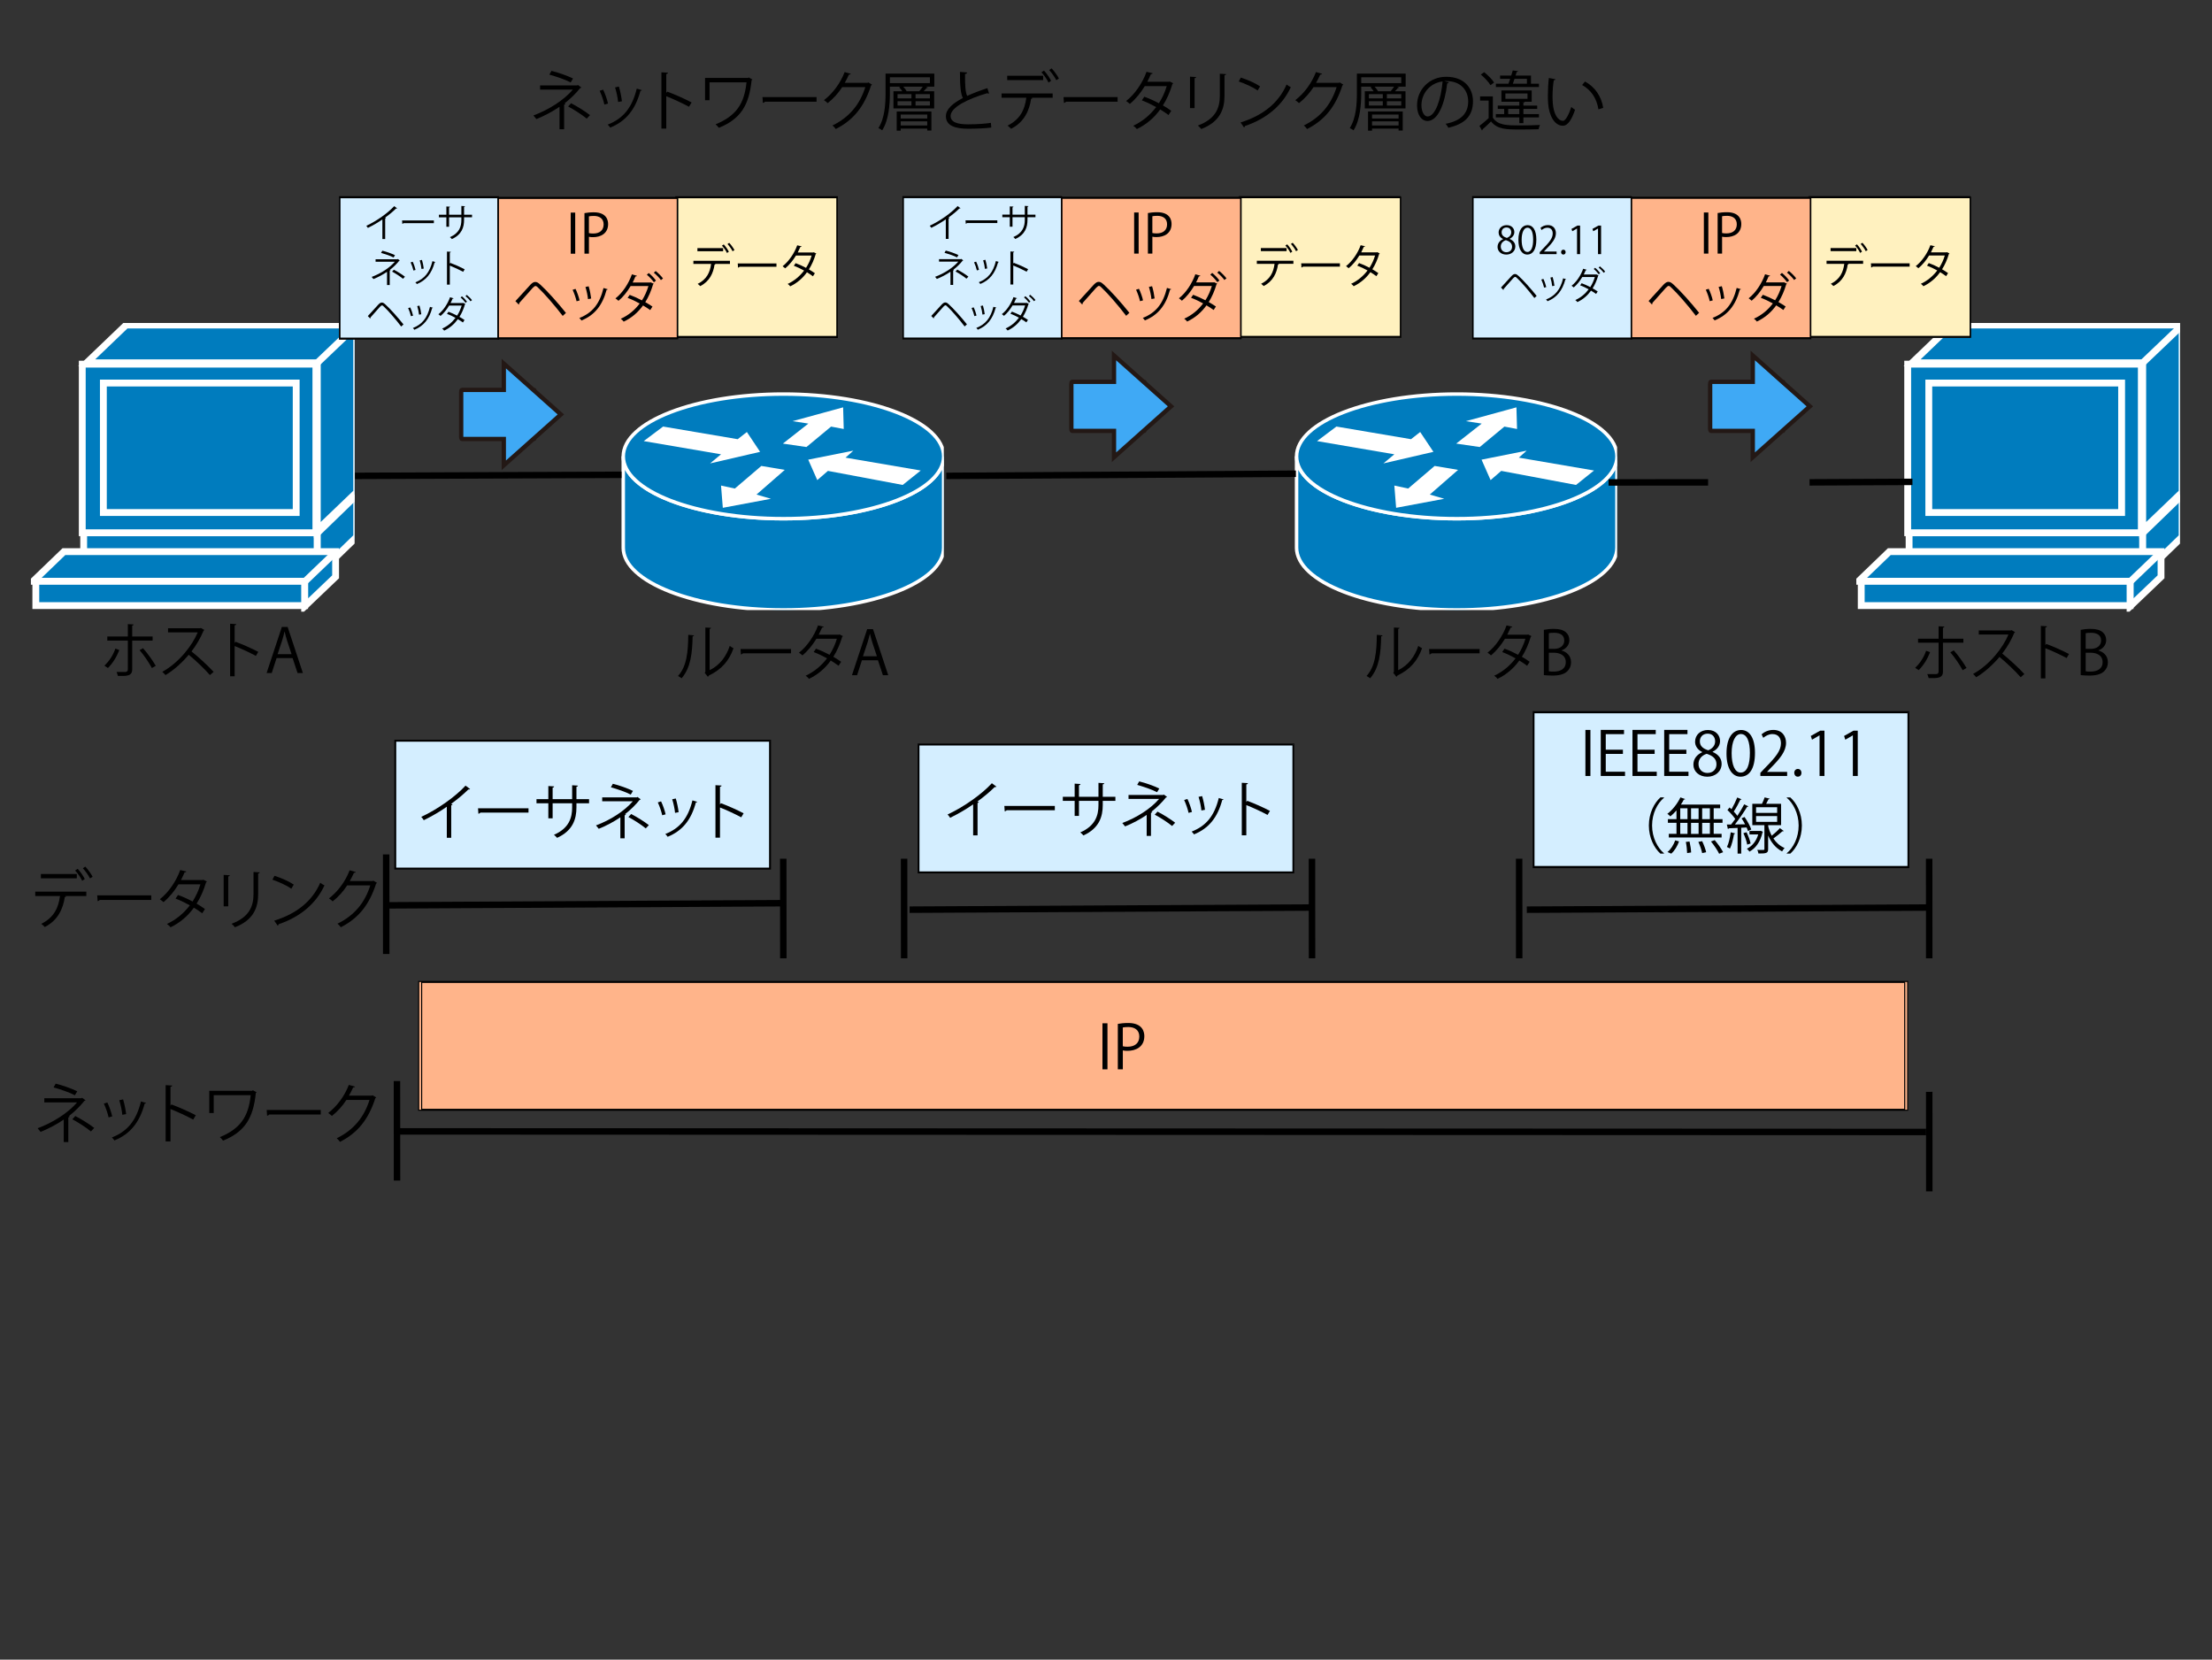 <?xml version="1.0" encoding="UTF-8"?><svg id="a" xmlns="http://www.w3.org/2000/svg" width="1025" height="769" xmlns:xlink="http://www.w3.org/1999/xlink" viewBox="0 0 1025 769"><rect x="0" y="0" width="1025" height="769" fill="#333333" stroke="none"/><defs><style>.al{clip-path:url(#ad);}.am{clip-path:url(#ai);}.an{fill:#fff;}.ao{clip-path:url(#j);}.ap{fill:#3fa9f5;stroke:#231815;stroke-width:2px;}.ap,.aq,.ar,.as,.at{stroke-miterlimit:10;}.aq{fill:#fff1bf;}.aq,.ar,.as,.at{stroke:#000;}.aq,.ar,.at{stroke-width:.5px;}.au{clip-path:url(#g);}.av{clip-path:url(#z);}.aw{clip-path:url(#r);}.ax{isolation:isolate;}.ay{clip-path:url(#p);}.az{clip-path:url(#aj);}.ba{clip-path:url(#d);}.bb{clip-path:url(#ab);}.ar{fill:#d4eeff;}.bc{clip-path:url(#ac);}.bd{clip-path:url(#aa);}.be{clip-path:url(#v);}.bf{clip-path:url(#x);}.bg{clip-path:url(#i);}.bh{clip-path:url(#b);}.bi{clip-path:url(#e);}.as{stroke-width:3px;}.as,.bj,.bk,.bl{fill:none;}.bm{clip-path:url(#f);}.bn{clip-path:url(#l);}.bo{fill:#007cbe;}.bp{clip-path:url(#o);}.bq{clip-path:url(#af);}.br{clip-path:url(#n);}.bs{clip-path:url(#q);}.at{fill:#ffb48a;}.bt{clip-path:url(#k);}.bu{clip-path:url(#c);}.bv{clip-path:url(#u);}.bw{clip-path:url(#ak);}.bk{stroke-width:1.62px;}.bk,.bl{stroke:#fff;}.bl{stroke-width:3.17px;}.bx{clip-path:url(#ae);}.by{clip-path:url(#ah);}.bz{clip-path:url(#s);}.ca{clip-path:url(#ag);}.cb{clip-path:url(#h);}.cc{clip-path:url(#y);}.cd{clip-path:url(#w);}</style><clipPath id="b"><rect class="bj" x="14.32" y="149.66" width="150" height="133.75"/></clipPath><clipPath id="c"><rect class="bj" x="14.32" y="149.66" width="150" height="133.75"/></clipPath><clipPath id="d"><rect class="bj" x="14.32" y="149.66" width="150" height="133.75"/></clipPath><clipPath id="e"><rect class="bj" x="14.32" y="149.66" width="150" height="133.75"/></clipPath><clipPath id="f"><rect class="bj" x="14.32" y="149.66" width="150" height="133.75"/></clipPath><clipPath id="g"><rect class="bj" x="14.32" y="149.66" width="150" height="133.75"/></clipPath><clipPath id="h"><rect class="bj" x="14.32" y="149.66" width="150" height="133.75"/></clipPath><clipPath id="i"><rect class="bj" x="14.32" y="149.66" width="150" height="133.75"/></clipPath><clipPath id="j"><rect class="bj" x="14.32" y="149.66" width="150" height="133.75"/></clipPath><clipPath id="k"><rect class="bj" x="14.32" y="149.66" width="150" height="133.75"/></clipPath><clipPath id="l"><rect class="bj" x="14.32" y="149.66" width="150" height="133.75"/></clipPath><clipPath id="n"><rect class="bj" x="600" y="181.78" width="150" height="101.63"/></clipPath><clipPath id="o"><rect class="bj" x="600" y="181.78" width="150" height="101.63"/></clipPath><clipPath id="p"><rect class="bj" x="600" y="181.78" width="149.34" height="100.91"/></clipPath><clipPath id="q"><rect class="bj" x="600" y="181.78" width="150" height="101.63"/></clipPath><clipPath id="r"><rect class="bj" x="600" y="181.78" width="149.34" height="100.91"/></clipPath><clipPath id="s"><rect class="bj" x="600" y="181.78" width="150" height="101.63"/></clipPath><clipPath id="u"><rect class="bj" x="288" y="181.78" width="150" height="101.63"/></clipPath><clipPath id="v"><rect class="bj" x="288" y="181.78" width="150" height="101.63"/></clipPath><clipPath id="w"><rect class="bj" x="288" y="181.78" width="149.34" height="100.91"/></clipPath><clipPath id="x"><rect class="bj" x="288" y="181.78" width="150" height="101.63"/></clipPath><clipPath id="y"><rect class="bj" x="288" y="181.78" width="149.34" height="100.91"/></clipPath><clipPath id="z"><rect class="bj" x="288" y="181.78" width="150" height="101.63"/></clipPath><clipPath id="aa"><rect class="bj" x="860.18" y="149.66" width="150" height="133.75"/></clipPath><clipPath id="ab"><rect class="bj" x="860.18" y="149.66" width="150" height="133.75"/></clipPath><clipPath id="ac"><rect class="bj" x="860.18" y="149.66" width="150" height="133.75"/></clipPath><clipPath id="ad"><rect class="bj" x="860.18" y="149.66" width="150" height="133.75"/></clipPath><clipPath id="ae"><rect class="bj" x="860.18" y="149.66" width="150" height="133.75"/></clipPath><clipPath id="af"><rect class="bj" x="860.18" y="149.66" width="150" height="133.75"/></clipPath><clipPath id="ag"><rect class="bj" x="860.18" y="149.66" width="150" height="133.75"/></clipPath><clipPath id="ah"><rect class="bj" x="860.18" y="149.66" width="150" height="133.75"/></clipPath><clipPath id="ai"><rect class="bj" x="860.18" y="149.66" width="150" height="133.75"/></clipPath><clipPath id="aj"><rect class="bj" x="860.18" y="149.66" width="150" height="133.75"/></clipPath><clipPath id="ak"><rect class="bj" x="860.18" y="149.66" width="150" height="133.75"/></clipPath></defs><g><rect class="at" x="194.69" y="454.96" width="688.61" height="59.26"/><path class="at" d="M882.61,455.17v58.85H195.39v-58.85H882.61m1.39-.41H194v59.67H884v-59.67h0Z"/></g><g><rect class="ar" x="710.63" y="330.01" width="173.68" height="71.75"/><path class="ar" d="M884.14,330.25v71.25h-173.33v-71.25h173.33m.35-.49h-174.03v72.24h174.03v-72.24h0Z"/></g><g><rect class="ar" x="425.63" y="344.96" width="173.68" height="59.26"/><path class="ar" d="M599.14,345.17v58.85h-173.33v-58.85h173.33m.35-.41h-174.03v59.67h174.03v-59.67h0Z"/></g><g><rect class="ar" x="183.15" y="343.2" width="173.68" height="59.26"/><path class="ar" d="M356.65,343.41v58.85H183.32v-58.85h173.33m.35-.41H182.97v59.67h174.03v-59.67h0Z"/></g><g class="ax"><path d="M269.38,40.54c-.09,.15-.27,.24-.54,.27-1.92,2.4-4.5,4.98-7.26,7.11l.48,.12c-.06,.15-.27,.39-.66,.42v11.43h-2.13v-10.41c-3.06,2.1-7.02,4.23-10.71,5.7-.15-.21-1.14-1.44-1.38-1.68,7.26-2.7,14.16-7.17,18.27-11.97h-15.18v-1.95h17.19l.33-.21,1.59,1.17Zm-4.95-2.34c-2.61-1.38-6.69-2.73-9.87-3.63l.99-1.74c3.21,.78,7.26,2.22,9.99,3.54l-1.11,1.83Zm.21,9.63c3,1.56,6.6,3.81,8.76,5.52l-1.53,1.62c-2.01-1.68-5.73-4.11-8.61-5.64l1.38-1.5Z"/><path d="M279.49,41.55c.9,1.83,1.89,4.71,2.25,6.45l-1.68,.45c-.36-1.74-1.29-4.47-2.19-6.39l1.62-.51Zm17.91,.21c-.06,.27-.36,.33-.63,.3-2.34,8.76-6.75,14.13-14.01,17.07-.24-.36-.78-1.05-1.17-1.38,7.17-2.82,11.28-7.74,13.47-16.68l2.34,.69Zm-10.62-1.65c.63,2.01,1.2,4.89,1.41,6.81l-1.77,.33c-.18-1.92-.75-4.68-1.41-6.75l1.77-.39Z"/><path d="M319.27,49.47c-3.06-1.65-7.26-3.6-10.53-4.89v15h-2.25v-26.07l3.03,.18c-.03,.33-.27,.54-.78,.63v8.76l.45-.63c3.51,1.29,8.16,3.36,11.28,5.01l-1.2,2.01Z"/><path d="M348.67,36.84c-.09,.12-.24,.24-.39,.3-1.17,11.73-5.16,18.03-15.18,22.08-.39-.51-.99-1.17-1.5-1.62,9.57-3.9,13.32-9.6,14.31-19.44h-17.13v8.28h-2.07v-10.32h19.89l.33-.24,1.74,.96Z"/><path d="M353.32,45h25.05v2.13h-23.91c-.18,.3-.57,.51-.96,.57l-.18-2.7Z"/><path d="M404.08,39.21c-.12,.15-.27,.3-.45,.42-3.15,9.72-8.07,15.96-16.35,20.16-.36-.51-.93-1.2-1.53-1.65,7.86-3.81,12.72-9.81,15.21-17.76h-10.71c-1.74,2.7-4.05,5.31-6.72,7.41-.42-.42-1.11-.99-1.71-1.38,4.08-3.15,7.53-7.74,9.57-13.02l2.85,.81c-.12,.3-.48,.39-.87,.39-.6,1.32-1.23,2.58-1.92,3.78h10.56l.36-.18,1.71,1.02Z"/><path d="M432.94,34.12v6.03h-3.93l.96,.42c-.09,.18-.33,.24-.6,.21-.36,.42-.87,.99-1.38,1.5h4.89v7.95h-18.87v-7.95h4.11c-.39-.63-.93-1.32-1.47-1.83l.6-.3h-4.89v2.82c0,5.13-.42,12.48-3.57,17.43-.36-.33-1.23-.84-1.74-1.05,3.03-4.77,3.3-11.49,3.3-16.38v-8.85h22.59Zm-2.04,4.38v-2.7h-18.54v2.7h18.54Zm-15.39,22.05v-8.88h16.08v8.82h-1.92v-.9h-12.3v.96h-1.86Zm.39-16.92v1.95h6.45v-1.95h-6.45Zm0,3.27v2.01h6.45v-2.01h-6.45Zm13.77,6.18h-12.3v1.83h12.3v-1.83Zm-12.3,5.07h12.3v-1.92h-12.3v1.92Zm1.17-18c.66,.66,1.26,1.47,1.56,2.13h5.88c.54-.63,1.17-1.44,1.62-2.13h-9.06Zm12.36,5.43v-1.95h-6.66v1.95h6.66Zm0,3.33v-2.01h-6.66v2.01h6.66Z"/><path d="M458.32,43.33c-.06,.03-.15,.03-.24,.03-.21,0-.45-.06-.63-.18-8.91,2.61-16.98,6.54-16.95,10.56,0,2.88,3.18,3.87,8.04,3.87s8.52-.36,10.62-.69l.18,2.19c-2.76,.36-7.23,.54-10.74,.54-5.94,0-10.26-1.38-10.29-5.79-.03-3.21,3.18-6.03,7.89-8.46-1.02-1.83-1.38-5.31-1.38-12.09l3.3,.27c-.03,.39-.33,.63-.93,.72-.03,5.25,.15,8.52,.99,10.14,2.82-1.32,6.06-2.52,9.36-3.6l.78,2.49Z"/><path d="M487.78,45.3h-9.9l.51,.15c-.03,.18-.27,.33-.6,.36-.78,5.43-3.24,10.83-9.27,13.86-.33-.39-1.11-1.08-1.62-1.47,5.91-2.94,7.98-7.5,8.67-12.9h-11.46v-2.01h23.67v2.01Zm-4.41-8.19h-16.65v-2.01h16.65v2.01Zm.39-4.41c1.23,1.29,2.61,3.33,3.3,4.74l-1.2,.81c-.63-1.38-2.07-3.51-3.27-4.74l1.17-.81Zm3.54-1.02c1.23,1.29,2.67,3.33,3.39,4.71l-1.23,.75c-.63-1.32-2.13-3.45-3.3-4.68l1.14-.78Z"/><path d="M492.82,45h25.05v2.13h-23.91c-.18,.3-.57,.51-.96,.57l-.18-2.7Z"/><path d="M543.64,38.58c-.03,.15-.18,.27-.36,.33-1.11,3.72-2.61,7.14-4.41,9.93,1.29,.75,2.76,1.68,3.87,2.49l-1.26,1.98c-1.08-.84-2.61-1.83-3.87-2.61-2.76,3.84-6.3,6.93-10.83,9.12-.33-.51-1.11-1.23-1.65-1.56,4.38-2.04,7.89-5.07,10.62-8.64-2.22-1.23-4.41-2.28-6.63-3.12l1.14-1.68c2.19,.78,4.44,1.8,6.75,3.03,1.56-2.46,2.79-5.07,3.63-7.95h-10.17c-1.83,3.06-4.29,6.09-6.93,8.25-.39-.36-1.2-1.02-1.71-1.35,3.93-3,7.65-8.4,9.45-13.53l2.85,.66c-.12,.33-.42,.42-.81,.39-.42,.99-1.11,2.46-1.68,3.57h9.96l.42-.12,1.62,.81Z"/><path d="M551.42,50.1v-14.58l2.85,.18c-.03,.27-.24,.48-.72,.54v13.86h-2.13Zm16.71-15.75c-.03,.3-.24,.45-.72,.51v9.54c0,6.3-2.16,12.06-10.77,15.39-.3-.45-1.05-1.23-1.56-1.62,8.31-3.09,10.17-8.22,10.17-13.77v-10.23l2.88,.18Z"/><path d="M574.97,35.95c3.12,.99,6.72,2.55,8.94,4.08l-1.14,1.89c-2.16-1.53-5.7-3.12-8.76-4.17l.96-1.8Zm-.12,20.79c10.65-3.3,17.73-9.27,21.33-17.58,.63,.51,1.32,.9,1.95,1.23-3.75,8.22-11.07,14.61-21.24,18-.03,.27-.21,.57-.42,.69l-1.62-2.34Z"/><path d="M622.48,39.21c-.12,.15-.27,.3-.45,.42-3.15,9.72-8.07,15.96-16.35,20.16-.36-.51-.93-1.2-1.53-1.65,7.86-3.81,12.72-9.81,15.21-17.76h-10.71c-1.74,2.7-4.05,5.31-6.72,7.41-.42-.42-1.11-.99-1.71-1.38,4.08-3.15,7.53-7.74,9.57-13.02l2.85,.81c-.12,.3-.48,.39-.87,.39-.6,1.32-1.23,2.58-1.92,3.78h10.56l.36-.18,1.71,1.02Z"/><path d="M651.35,34.12v6.03h-3.93l.96,.42c-.09,.18-.33,.24-.6,.21-.36,.42-.87,.99-1.38,1.5h4.89v7.95h-18.87v-7.95h4.11c-.39-.63-.93-1.32-1.47-1.83l.6-.3h-4.89v2.82c0,5.13-.42,12.48-3.57,17.43-.36-.33-1.23-.84-1.74-1.05,3.03-4.77,3.3-11.49,3.3-16.38v-8.85h22.59Zm-2.04,4.38v-2.7h-18.54v2.7h18.54Zm-15.39,22.05v-8.88h16.08v8.82h-1.92v-.9h-12.3v.96h-1.86Zm.39-16.92v1.95h6.45v-1.95h-6.45Zm0,3.27v2.01h6.45v-2.01h-6.45Zm13.77,6.18h-12.3v1.83h12.3v-1.83Zm-12.3,5.07h12.3v-1.92h-12.3v1.92Zm1.17-18c.66,.66,1.26,1.47,1.56,2.13h5.88c.54-.63,1.17-1.44,1.62-2.13h-9.06Zm12.36,5.43v-1.95h-6.66v1.95h6.66Zm0,3.33v-2.01h-6.66v2.01h6.66Z"/><path d="M671.36,38.13c-.12,.27-.36,.48-.75,.48-1.08,9.33-4.2,17.46-9.18,17.46-2.52,0-4.8-2.52-4.8-7.26,0-7.2,5.61-13.23,13.5-13.23,8.67,0,12.42,5.49,12.42,11.34,0,7.14-4.14,10.59-11.4,12.27-.27-.48-.78-1.29-1.26-1.83,6.9-1.32,10.44-4.68,10.44-10.35,0-4.95-3.18-9.45-10.2-9.45-.3,0-.63,.03-.9,.06l2.13,.51Zm-2.88-.39c-6.06,.75-9.81,5.76-9.81,11.01,0,3.21,1.38,5.22,2.82,5.22,3.63,0,6.24-8.01,6.99-16.23Z"/><path d="M691.76,44.67v9.87c2.34,3.57,6.72,3.57,12.36,3.57,3.3,0,7.14-.06,9.48-.21-.24,.45-.57,1.38-.63,1.98-2.07,.06-5.37,.12-8.34,.12-6.6,0-10.74,0-13.71-3.72-1.38,1.35-2.79,2.67-3.96,3.69,.03,.24-.03,.36-.24,.48l-1.17-2.13c1.29-.96,2.85-2.28,4.26-3.57v-8.16h-3.96v-1.92h5.91Zm-4.02-11.22c1.74,1.38,3.72,3.36,4.59,4.8l-1.68,1.2c-.84-1.44-2.76-3.48-4.47-4.92l1.56-1.08Zm16.29,23.61v-2.67h-10.89v-1.53h3.87v-2.4h-2.97v-1.53h9.99v-1.77h-8.31v-5.25h14.04v5.25h-4.47v.03l1.23,.06c-.03,.21-.18,.33-.6,.39v1.29h6.39v1.53h-6.39v2.4h7.2v1.53h-7.2v2.67h-1.89Zm9.09-18.27v1.53h-19.95v-1.53h5.82c.27-.69,.54-1.47,.81-2.28h-4.68v-1.5h5.16c.27-.81,.51-1.62,.72-2.37l2.46,.33c-.06,.24-.27,.36-.66,.36l-.51,1.68h7.14v3.78h3.69Zm-15.54,4.5v2.49h10.23v-2.49h-10.23Zm1.29,9.57h5.16v-2.4h-5.16v2.4Zm8.67-16.35h-5.73c-.24,.81-.51,1.59-.78,2.28h6.51v-2.28Z"/><path d="M720.8,36.72c-.06,.27-.39,.45-.81,.48-.36,2.25-.57,4.95-.57,7.47,0,1.11,.06,2.19,.12,3.15,.36,5.1,2.43,8.19,4.74,8.16,1.2,0,2.76-3.06,3.84-6.42,.42,.42,1.23,.99,1.74,1.29-1.38,4.05-3.12,7.35-5.61,7.41-3.81,.06-6.45-4.56-6.87-10.32-.09-1.14-.12-2.4-.12-3.75,0-2.64,.15-5.52,.45-8.07l3.09,.6Zm19.89,13.95c-.84-5.25-3.51-9.03-7.56-11.28l1.32-1.62c4.38,2.34,7.59,6.66,8.46,12.21l-2.22,.69Z"/></g><g><polyline class="bo" points="38.45 266.54 38.45 247.16 146.71 247.16 146.71 266.54 38.45 266.54"/><polygon class="bl" points="38.77 266.23 38.77 246.85 147.03 246.85 147.03 266.23 38.77 266.23"/><g><g class="bh"><polyline class="bo" points="164.97 229.66 164.97 249.04 146.71 266.73 146.71 247.16 39.1 247.16"/></g><g class="bu"><polyline class="bl" points="165.29 229.04 165.29 248.73 147.03 266.41 147.03 246.85 39.1 246.85"/></g><g class="ba"><line class="bl" x1="39.1" y1="229.35" x2="164.97" y2="229.35"/></g><g class="bi"><line class="bj" x1="146.88" y1="247.14" x2="165.27" y2="229.33"/></g><g class="bm"><line class="bl" x1="146.88" y1="247.14" x2="165.27" y2="229.33"/></g></g><polyline class="bo" points="146.71 246.54 146.71 168.41 38.45 168.41 38.45 246.54 146.71 246.54"/><polygon class="bl" points="146.38 246.85 146.38 168.73 38.12 168.73 38.12 246.85 146.38 246.85"/><g><g class="au"><polyline class="bo" points="146.71 245.9 164.97 228.4 164.97 150.91 58.1 150.91 39.84 168.41 146.71 168.41 146.71 245.91"/></g><g class="cb"><polygon class="bl" points="147.03 245.58 165.29 228.08 165.29 150.6 58.43 150.6 40.17 168.1 147.03 168.1 147.03 245.58"/></g></g><polyline class="bo" points="137.58 237.79 137.58 177.79 48.23 177.79 48.23 237.79 137.58 237.79"/><polygon class="bl" points="137.25 237.48 137.25 177.48 47.9 177.48 47.9 237.48 137.25 237.48"/><g><g class="bg"><line class="bj" x1="146.75" y1="168.39" x2="165.27" y2="150.71"/></g><g class="ao"><line class="bl" x1="146.75" y1="168.39" x2="165.27" y2="150.71"/></g></g><polyline class="bo" points="141.49 280.91 141.49 269.04 15.65 269.04 29.93 255.29 155.84 255.29 155.84 266.96 141.49 280.64"/><g class="bt"><polygon class="bl" points="141.16 280.96 141.16 269.35 15.32 269.35 29.61 255.6 155.51 255.6 155.51 267.27 141.16 280.96"/></g><polyline class="bo" points="141.49 269.04 141.49 280.29 16.92 280.29 16.92 269.04 141.49 269.04"/><g class="bn"><polygon class="bl" points="141.16 269.35 141.16 280.6 16.6 280.6 16.6 269.35 141.16 269.35"/></g><line class="bj" x1="141.53" y1="269.21" x2="155.75" y2="255.58"/><line class="bl" x1="141.53" y1="269.21" x2="155.75" y2="255.58"/></g><g id="m"><g class="br"><g class="bp"><path class="bo" d="M749.28,211.46c0,15.94-33.24,28.87-74.24,28.87s-74.24-12.93-74.24-28.87v42.29c0,15.94,33.24,28.87,74.24,28.87s74.24-12.93,74.24-28.87v-42.29Z"/></g><g class="ay"><path class="bk" d="M749.28,211.46c0,15.94-33.24,28.87-74.24,28.87s-74.24-12.93-74.24-28.87v42.29c0,15.94,33.24,28.87,74.24,28.87s74.24-12.93,74.24-28.87v-42.29Z"/></g><g class="bs"><path class="bo" d="M675.05,240.32c41,0,74.24-12.93,74.24-28.87s-33.24-28.87-74.24-28.87-74.24,12.92-74.24,28.87,33.24,28.87,74.24,28.87"/></g><g class="aw"><ellipse class="bk" cx="675.05" cy="211.46" rx="74.24" ry="28.87"/></g><g class="bz"><polygon class="an" points="658.09 200.17 664.22 209.36 641.04 214.72 646.11 210.5 610.29 204.38 619.27 197.64 653.84 203.5 658.09 200.17"/><polygon class="an" points="690.71 222.46 686.52 212.98 707.43 208.81 703.8 212.05 738.65 218.01 730.29 224.7 695.65 218.19 690.71 222.46"/><polygon class="an" points="679.27 195.14 702.69 188.74 702.97 198.77 697.11 197.66 685.69 207.13 674.78 205.54 686.58 196.27 679.27 195.14"/><polygon class="an" points="669.24 231.11 646.94 235.29 646.11 224.98 652.51 226.37 664.79 215.89 675.65 217.72 662.55 229.15 669.24 231.11"/></g></g></g><g id="t"><g class="bv"><g class="be"><path class="bo" d="M437.28,211.46c0,15.94-33.24,28.87-74.24,28.87s-74.24-12.93-74.24-28.87v42.29c0,15.94,33.24,28.87,74.24,28.87s74.24-12.93,74.24-28.87v-42.29Z"/></g><g class="cd"><path class="bk" d="M437.28,211.46c0,15.94-33.24,28.87-74.24,28.87s-74.24-12.93-74.24-28.87v42.29c0,15.94,33.24,28.87,74.24,28.87s74.24-12.93,74.24-28.87v-42.29Z"/></g><g class="bf"><path class="bo" d="M363.05,240.32c41,0,74.24-12.93,74.24-28.87s-33.24-28.87-74.24-28.87-74.24,12.92-74.24,28.87,33.24,28.87,74.24,28.87"/></g><g class="cc"><ellipse class="bk" cx="363.05" cy="211.46" rx="74.24" ry="28.87"/></g><g class="av"><polygon class="an" points="346.09 200.17 352.22 209.36 329.04 214.72 334.11 210.5 298.29 204.38 307.27 197.64 341.84 203.5 346.09 200.17"/><polygon class="an" points="378.71 222.46 374.52 212.98 395.43 208.81 391.8 212.05 426.65 218.01 418.29 224.7 383.65 218.19 378.71 222.46"/><polygon class="an" points="367.27 195.14 390.69 188.74 390.97 198.77 385.11 197.66 373.69 207.13 362.78 205.54 374.58 196.27 367.27 195.14"/><polygon class="an" points="357.24 231.11 334.94 235.29 334.11 224.98 340.51 226.37 352.79 215.89 363.65 217.72 350.55 229.15 357.24 231.11"/></g></g></g><g><polyline class="bo" points="884.31 266.54 884.31 247.16 992.57 247.16 992.57 266.54 884.31 266.54"/><polygon class="bl" points="884.64 266.23 884.64 246.85 992.9 246.85 992.9 266.23 884.64 266.23"/><g><g class="bd"><polyline class="bo" points="1010.83 229.66 1010.83 249.04 992.57 266.73 992.57 247.16 884.96 247.16"/></g><g class="bb"><polyline class="bl" points="1011.16 229.04 1011.16 248.73 992.9 266.41 992.9 246.85 884.96 246.85"/></g><g class="bc"><line class="bl" x1="884.96" y1="229.35" x2="1010.83" y2="229.35"/></g><g class="al"><line class="bj" x1="992.75" y1="247.14" x2="1011.14" y2="229.33"/></g><g class="bx"><line class="bl" x1="992.75" y1="247.14" x2="1011.14" y2="229.33"/></g></g><polyline class="bo" points="992.57 246.54 992.57 168.41 884.31 168.41 884.31 246.54 992.57 246.54"/><polygon class="bl" points="992.25 246.85 992.25 168.73 883.99 168.73 883.99 246.85 992.25 246.85"/><g><g class="bq"><polyline class="bo" points="992.57 245.9 1010.83 228.4 1010.83 150.91 903.97 150.91 885.71 168.41 992.57 168.41 992.57 245.91"/></g><g class="ca"><polygon class="bl" points="992.9 245.58 1011.16 228.08 1011.16 150.6 904.29 150.6 886.03 168.1 992.9 168.1 992.9 245.58"/></g></g><polyline class="bo" points="983.44 237.79 983.44 177.79 894.09 177.79 894.09 237.79 983.44 237.79"/><polygon class="bl" points="983.12 237.48 983.12 177.48 893.77 177.48 893.77 237.48 983.12 237.48"/><g><g class="by"><line class="bj" x1="992.62" y1="168.39" x2="1011.14" y2="150.71"/></g><g class="am"><line class="bl" x1="992.62" y1="168.39" x2="1011.14" y2="150.71"/></g></g><polyline class="bo" points="987.35 280.91 987.35 269.04 861.52 269.04 875.8 255.29 1001.7 255.29 1001.7 266.96 987.35 280.64"/><g class="az"><polygon class="bl" points="987.03 280.96 987.03 269.35 861.19 269.35 875.47 255.6 1001.38 255.6 1001.38 267.27 987.03 280.96"/></g><polyline class="bo" points="987.35 269.04 987.35 280.29 862.79 280.29 862.79 269.04 987.35 269.04"/><g class="bw"><polygon class="bl" points="987.03 269.35 987.03 280.6 862.46 280.6 862.46 269.35 987.03 269.35"/></g><line class="bj" x1="987.4" y1="269.21" x2="1001.62" y2="255.58"/><line class="bl" x1="987.4" y1="269.21" x2="1001.62" y2="255.58"/></g><g class="ax"><path d="M55.3,301.19c-1.29,3.28-3.14,6.22-5.29,8.32l-1.62-1.06c2.02-1.93,3.95-4.62,5.07-7.92l1.85,.67Zm5.96-4.37v13.33c0,3.14-2.46,3.11-6.64,3.05-.11-.5-.34-1.29-.62-1.85,.64,.03,3.78,0,4.09,0,.78,0,1.15-.5,1.15-1.18v-13.36h-9.52v-1.88h9.52v-5.74l2.66,.14c-.03,.28-.22,.5-.64,.53v5.07h9.46v1.88h-9.46Zm5.01,3.53c2.04,2.27,4.4,5.54,5.91,8.15l-1.79,1.04c-1.37-2.58-3.84-6.16-5.71-8.29l1.6-.9Z"/><path d="M94.7,291.89c-.06,.14-.2,.25-.36,.31-1.51,3.56-3.3,6.64-5.6,9.63,3.05,2.44,7.64,6.61,10.25,9.49l-1.71,1.48c-2.46-2.86-6.97-7.11-9.83-9.41-2.46,3-6.72,7.08-10.78,9.41-.31-.42-.98-1.12-1.46-1.51,7.76-4.26,13.89-12.21,16.41-18.28h-13.75v-1.9h14.84l.36-.14,1.62,.92Z"/><path d="M118.56,303.9c-2.86-1.54-6.78-3.36-9.83-4.56v14h-2.1v-24.33l2.83,.17c-.03,.31-.25,.5-.73,.59v8.18l.42-.59c3.28,1.2,7.62,3.14,10.53,4.68l-1.12,1.88Z"/><path d="M140.34,311.85h-2.46l-2.3-6.92h-7.42l-2.24,6.92h-2.38l7.06-21.34h2.69l7.06,21.34Zm-5.24-8.76l-2.1-6.33c-.45-1.46-.81-2.8-1.09-4.06h-.08c-.28,1.29-.67,2.63-1.06,3.98l-2.13,6.41h6.47Z"/></g><g class="ax"><path d="M894.37,302.19c-1.29,3.28-3.14,6.22-5.29,8.32l-1.62-1.06c2.02-1.93,3.95-4.62,5.07-7.92l1.85,.67Zm5.96-4.37v13.33c0,3.14-2.46,3.11-6.64,3.05-.11-.5-.34-1.29-.62-1.85,.64,.03,3.78,0,4.09,0,.78,0,1.15-.5,1.15-1.18v-13.36h-9.52v-1.88h9.52v-5.74l2.66,.14c-.03,.28-.22,.5-.64,.53v5.07h9.46v1.88h-9.46Zm5.01,3.53c2.04,2.27,4.4,5.54,5.91,8.15l-1.79,1.04c-1.37-2.58-3.84-6.16-5.71-8.29l1.6-.9Z"/><path d="M933.76,292.89c-.06,.14-.2,.25-.36,.31-1.51,3.56-3.3,6.64-5.6,9.63,3.05,2.44,7.64,6.61,10.25,9.49l-1.71,1.48c-2.46-2.86-6.97-7.11-9.83-9.41-2.46,3-6.72,7.08-10.78,9.41-.31-.42-.98-1.12-1.46-1.51,7.76-4.26,13.89-12.21,16.41-18.28h-13.75v-1.9h14.84l.36-.14,1.62,.92Z"/><path d="M957.62,304.9c-2.86-1.54-6.78-3.36-9.83-4.56v14h-2.1v-24.33l2.83,.17c-.03,.31-.25,.5-.73,.59v8.18l.42-.59c3.28,1.2,7.62,3.14,10.53,4.68l-1.12,1.88Z"/><path d="M972.35,301.43c2.02,.48,4.4,2.16,4.4,5.38,0,1.9-.73,3.25-1.71,4.2-1.43,1.4-3.72,2.02-6.94,2.02-1.76,0-3.08-.14-3.95-.22v-20.97c1.18-.25,2.86-.45,4.59-.45,2.63,0,4.37,.5,5.63,1.57,1.01,.87,1.6,2.1,1.6,3.7,0,2.1-1.43,3.92-3.61,4.7v.08Zm-3.39-.78c2.83,0,4.65-1.62,4.65-3.81v-.03c0-2.52-1.85-3.61-4.76-3.61-1.23,0-1.96,.08-2.38,.2v7.25h2.49Zm-2.49,10.39c.53,.11,1.29,.14,2.27,.14,2.94,0,5.57-1.15,5.57-4.37s-2.77-4.37-5.6-4.37h-2.24v8.6Z"/></g><g class="ax"><path d="M321.59,294.4c-.03,.25-.28,.42-.64,.48-.17,7.53-.78,14.39-5.1,19.4-.45-.34-1.12-.76-1.68-1.06,4.17-4.54,4.68-11.54,4.76-19.07l2.66,.25Zm7.25,16.13c4.68-2.27,7.7-6.36,9.32-11.26,.42,.36,1.26,.84,1.74,1.09-1.99,5.66-5.46,9.83-11.42,12.66-.08,.22-.28,.45-.48,.56l-1.46-1.85,.31-.42v-20.55l2.6,.14c-.03,.25-.22,.48-.62,.53v19.1Z"/><path d="M343.17,300.73h23.38v1.99h-22.32c-.17,.28-.53,.48-.9,.53l-.17-2.52Z"/><path d="M390.61,294.74c-.03,.14-.17,.25-.34,.31-1.04,3.47-2.44,6.66-4.12,9.27,1.21,.7,2.58,1.57,3.61,2.32l-1.18,1.85c-1.01-.78-2.44-1.71-3.61-2.44-2.58,3.58-5.88,6.47-10.11,8.51-.31-.48-1.04-1.15-1.54-1.46,4.09-1.9,7.36-4.73,9.91-8.06-2.07-1.15-4.12-2.13-6.19-2.91l1.06-1.57c2.04,.73,4.14,1.68,6.3,2.83,1.46-2.3,2.6-4.73,3.39-7.42h-9.49c-1.71,2.86-4,5.68-6.47,7.7-.36-.34-1.12-.95-1.6-1.26,3.67-2.8,7.14-7.84,8.82-12.63l2.66,.62c-.11,.31-.39,.39-.76,.36-.39,.92-1.04,2.3-1.57,3.33h9.3l.39-.11,1.51,.76Z"/><path d="M411.58,312.85h-2.46l-2.3-6.92h-7.42l-2.24,6.92h-2.38l7.06-21.34h2.69l7.06,21.34Zm-5.24-8.76l-2.1-6.33c-.45-1.46-.81-2.8-1.09-4.06h-.08c-.28,1.29-.67,2.63-1.06,3.98l-2.13,6.41h6.47Z"/></g><g class="ax"><path d="M640.65,294.4c-.03,.25-.28,.42-.64,.48-.17,7.53-.78,14.39-5.1,19.4-.45-.34-1.12-.76-1.68-1.06,4.17-4.54,4.68-11.54,4.76-19.07l2.66,.25Zm7.25,16.13c4.68-2.27,7.7-6.36,9.32-11.26,.42,.36,1.26,.84,1.74,1.09-1.99,5.66-5.46,9.83-11.42,12.66-.08,.22-.28,.45-.48,.56l-1.46-1.85,.31-.42v-20.55l2.6,.14c-.03,.25-.22,.48-.62,.53v19.1Z"/><path d="M662.24,300.73h23.38v1.99h-22.32c-.17,.28-.53,.48-.9,.53l-.17-2.52Z"/><path d="M709.67,294.74c-.03,.14-.17,.25-.34,.31-1.04,3.47-2.44,6.66-4.12,9.27,1.21,.7,2.58,1.57,3.61,2.32l-1.18,1.85c-1.01-.78-2.44-1.71-3.61-2.44-2.58,3.58-5.88,6.47-10.11,8.51-.31-.48-1.04-1.15-1.54-1.46,4.09-1.9,7.36-4.73,9.91-8.06-2.07-1.15-4.12-2.13-6.19-2.91l1.06-1.57c2.04,.73,4.14,1.68,6.3,2.83,1.46-2.3,2.6-4.73,3.39-7.42h-9.49c-1.71,2.86-4,5.68-6.47,7.7-.36-.34-1.12-.95-1.6-1.26,3.67-2.8,7.14-7.84,8.82-12.63l2.66,.62c-.11,.31-.39,.39-.76,.36-.39,.92-1.04,2.3-1.57,3.33h9.3l.39-.11,1.51,.76Z"/><path d="M723.59,301.43c2.02,.48,4.4,2.16,4.4,5.38,0,1.9-.73,3.25-1.71,4.2-1.43,1.4-3.72,2.02-6.94,2.02-1.76,0-3.08-.14-3.95-.22v-20.97c1.18-.25,2.86-.45,4.59-.45,2.63,0,4.37,.5,5.63,1.57,1.01,.87,1.6,2.1,1.6,3.7,0,2.1-1.43,3.92-3.61,4.7v.08Zm-3.39-.78c2.83,0,4.65-1.62,4.65-3.81v-.03c0-2.52-1.85-3.61-4.76-3.61-1.23,0-1.96,.08-2.38,.2v7.25h2.49Zm-2.49,10.39c.53,.11,1.29,.14,2.27,.14,2.94,0,5.57-1.15,5.57-4.37s-2.77-4.37-5.6-4.37h-2.24v8.6Z"/></g><line class="as" x1="164.5" y1="220.5" x2="288" y2="220"/><line class="as" x1="438.5" y1="220.5" x2="600.5" y2="219.5"/><line class="as" x1="745.37" y1="223.53" x2="791.5" y2="223.5"/><line class="as" x1="838.51" y1="223.5" x2="886.19" y2="223.27"/><path class="ap" d="M233.45,168.47v12.2h-19.39c-.23,0-.36,.45-.36,1.06v20.61c0,.57,.18,1.06,.36,1.06h19.39v12.2l13.69-12.2h.27c.14,0,.27-.23,.32-.53l12.16-10.84-12.16-10.84c-.05-.3-.18-.53-.32-.53h-.27l-13.69-12.2Z"/><path class="ap" d="M516.2,164.72v12.2h-19.39c-.23,0-.36,.45-.36,1.06v20.61c0,.57,.18,1.06,.36,1.06h19.39v12.2l13.69-12.2h.27c.14,0,.27-.23,.32-.53l12.16-10.84-12.16-10.84c-.05-.3-.18-.53-.32-.53h-.27l-13.69-12.2Z"/><path class="ap" d="M812.2,164.72v12.2h-19.39c-.23,0-.36,.45-.36,1.06v20.61c0,.57,.18,1.06,.36,1.06h19.39v12.2l13.69-12.2h.27c.14,0,.27-.23,.32-.53l12.16-10.84-12.16-10.84c-.05-.3-.18-.53-.32-.53h-.27l-13.69-12.2Z"/><g class="ax"><path d="M39.64,509.82c-.09,.15-.27,.24-.54,.27-1.92,2.4-4.5,4.98-7.26,7.11l.48,.12c-.06,.15-.27,.39-.66,.42v11.43h-2.13v-10.41c-3.06,2.1-7.02,4.23-10.71,5.7-.15-.21-1.14-1.44-1.38-1.68,7.26-2.7,14.16-7.17,18.27-11.97h-15.18v-1.95h17.19l.33-.21,1.59,1.17Zm-4.95-2.34c-2.61-1.38-6.69-2.73-9.87-3.63l.99-1.74c3.21,.78,7.26,2.22,9.99,3.54l-1.11,1.83Zm.21,9.63c3,1.56,6.6,3.81,8.76,5.52l-1.53,1.62c-2.01-1.68-5.73-4.11-8.61-5.64l1.38-1.5Z"/><path d="M49.75,510.84c.9,1.83,1.89,4.71,2.25,6.45l-1.68,.45c-.36-1.74-1.29-4.47-2.19-6.39l1.62-.51Zm17.91,.21c-.06,.27-.36,.33-.63,.3-2.34,8.76-6.75,14.13-14.01,17.07-.24-.36-.78-1.05-1.17-1.38,7.17-2.82,11.28-7.74,13.47-16.68l2.34,.69Zm-10.62-1.65c.63,2.01,1.2,4.89,1.41,6.81l-1.77,.33c-.18-1.92-.75-4.68-1.41-6.75l1.77-.39Z"/><path d="M89.53,518.76c-3.06-1.65-7.26-3.6-10.53-4.89v15h-2.25v-26.07l3.03,.18c-.03,.33-.27,.54-.78,.63v8.76l.45-.63c3.51,1.29,8.16,3.36,11.28,5.01l-1.2,2.01Z"/><path d="M118.93,506.13c-.09,.12-.24,.24-.39,.3-1.17,11.73-5.16,18.03-15.18,22.08-.39-.51-.99-1.17-1.5-1.62,9.57-3.9,13.32-9.6,14.31-19.44h-17.13v8.28h-2.07v-10.32h19.89l.33-.24,1.74,.96Z"/><path d="M123.58,514.29h25.05v2.13h-23.91c-.18,.3-.57,.51-.96,.57l-.18-2.7Z"/><path d="M174.34,508.5c-.12,.15-.27,.3-.45,.42-3.15,9.72-8.07,15.96-16.35,20.16-.36-.51-.93-1.2-1.53-1.65,7.86-3.81,12.72-9.81,15.21-17.76h-10.71c-1.74,2.7-4.05,5.31-6.72,7.41-.42-.42-1.11-.99-1.71-1.38,4.08-3.15,7.53-7.74,9.57-13.02l2.85,.81c-.12,.3-.48,.39-.87,.39-.6,1.32-1.23,2.58-1.92,3.78h10.56l.36-.18,1.71,1.02Z"/></g><g class="ax"><path d="M40.01,415.16h-9.9l.51,.15c-.03,.18-.27,.33-.6,.36-.78,5.43-3.24,10.83-9.27,13.86-.33-.39-1.11-1.08-1.62-1.47,5.91-2.94,7.98-7.5,8.67-12.9h-11.46v-2.01h23.67v2.01Zm-4.41-8.19H18.95v-2.01h16.65v2.01Zm.39-4.41c1.23,1.29,2.61,3.33,3.3,4.74l-1.2,.81c-.63-1.38-2.07-3.51-3.27-4.74l1.17-.81Zm3.54-1.02c1.23,1.29,2.67,3.33,3.39,4.71l-1.23,.75c-.63-1.32-2.13-3.45-3.3-4.68l1.14-.78Z"/><path d="M45.05,414.86h25.05v2.13h-23.91c-.18,.3-.57,.51-.96,.57l-.18-2.7Z"/><path d="M95.87,408.44c-.03,.15-.18,.27-.36,.33-1.11,3.72-2.61,7.14-4.41,9.93,1.29,.75,2.76,1.68,3.87,2.49l-1.26,1.98c-1.08-.84-2.61-1.83-3.87-2.61-2.76,3.84-6.3,6.93-10.83,9.12-.33-.51-1.11-1.23-1.65-1.56,4.38-2.04,7.89-5.07,10.62-8.64-2.22-1.23-4.41-2.28-6.63-3.12l1.14-1.68c2.19,.78,4.44,1.8,6.75,3.03,1.56-2.46,2.79-5.07,3.63-7.95h-10.17c-1.83,3.06-4.29,6.09-6.93,8.25-.39-.36-1.2-1.02-1.71-1.35,3.93-3,7.65-8.4,9.45-13.53l2.85,.66c-.12,.33-.42,.42-.81,.39-.42,.99-1.11,2.46-1.68,3.57h9.96l.42-.12,1.62,.81Z"/><path d="M103.64,419.96v-14.58l2.85,.18c-.03,.27-.24,.48-.72,.54v13.86h-2.13Zm16.71-15.75c-.03,.3-.24,.45-.72,.51v9.54c0,6.3-2.16,12.06-10.77,15.39-.3-.45-1.05-1.23-1.56-1.62,8.31-3.09,10.17-8.22,10.17-13.77v-10.23l2.88,.18Z"/><path d="M127.19,405.8c3.12,.99,6.72,2.55,8.94,4.08l-1.14,1.89c-2.16-1.53-5.7-3.12-8.76-4.17l.96-1.8Zm-.12,20.79c10.65-3.3,17.73-9.27,21.33-17.58,.63,.51,1.32,.9,1.95,1.23-3.75,8.22-11.07,14.61-21.24,18-.03,.27-.21,.57-.42,.69l-1.62-2.34Z"/><path d="M174.71,409.07c-.12,.15-.27,.3-.45,.42-3.15,9.72-8.07,15.96-16.35,20.16-.36-.51-.93-1.2-1.53-1.65,7.86-3.81,12.72-9.81,15.21-17.76h-10.71c-1.74,2.7-4.05,5.31-6.72,7.41-.42-.42-1.11-.99-1.71-1.38,4.08-3.15,7.53-7.74,9.57-13.02l2.85,.81c-.12,.3-.48,.39-.87,.39-.6,1.32-1.23,2.58-1.92,3.78h10.56l.36-.18,1.71,1.02Z"/></g><line class="as" x1="178.5" y1="419.5" x2="362.5" y2="418.5"/><line class="as" x1="178.97" y1="442.03" x2="178.94" y2="395.9"/><line class="as" x1="362.97" y1="444.03" x2="362.94" y2="397.9"/><line class="as" x1="418.97" y1="444.03" x2="418.94" y2="397.9"/><line class="as" x1="607.97" y1="444.03" x2="607.94" y2="397.9"/><line class="as" x1="421.5" y1="421.5" x2="607.5" y2="420.5"/><line class="as" x1="707.5" y1="421.5" x2="893.5" y2="420.5"/><line class="as" x1="703.97" y1="444.03" x2="703.94" y2="397.9"/><line class="as" x1="893.97" y1="444.03" x2="893.94" y2="397.9"/><line class="as" x1="183.97" y1="547.03" x2="183.94" y2="500.9"/><line class="as" x1="894" y1="552.03" x2="893.97" y2="505.9"/><line class="as" x1="185.2" y1="524.22" x2="892.5" y2="524.5"/><g class="ax"><path d="M217.83,365.6c-.11,.14-.28,.22-.53,.22-.08,0-.17,0-.28-.03-2.16,2.18-5.26,4.73-7.98,6.69,.22,.08,.56,.25,.67,.31-.06,.17-.31,.34-.62,.36v15.04h-2.04v-14.39c-2.97,2.1-6.83,4.37-10.67,6.24-.28-.45-.78-1.15-1.18-1.54,7.64-3.53,16.02-9.52,20.52-14.48l2.1,1.57Z"/><path d="M221.52,374.53h23.38v1.99h-22.32c-.17,.28-.53,.48-.9,.53l-.17-2.52Z"/><path d="M272.96,372.2h-5.85v1.93c0,5.35-1.65,10.78-8.96,14.08-.36-.45-.95-1.01-1.46-1.4,7.11-3.08,8.43-8.06,8.43-12.66v-1.96h-9.04v6.97h-1.99v-6.97h-5.49v-1.9h5.49v-6.08l2.69,.17c-.03,.28-.28,.53-.7,.59v5.32h9.04v-6.44l2.69,.17c-.03,.25-.25,.48-.7,.53v5.74h5.85v1.9Z"/><path d="M296.9,370.36c-.08,.14-.25,.22-.5,.25-1.79,2.24-4.2,4.65-6.78,6.64l.45,.11c-.06,.14-.25,.36-.62,.39v10.67h-1.99v-9.72c-2.86,1.96-6.55,3.95-10,5.32-.14-.2-1.06-1.34-1.29-1.57,6.78-2.52,13.22-6.69,17.05-11.17h-14.17v-1.82h16.04l.31-.2,1.48,1.09Zm-4.62-2.18c-2.44-1.29-6.24-2.55-9.21-3.39l.92-1.62c3,.73,6.78,2.07,9.32,3.3l-1.04,1.71Zm.2,8.99c2.8,1.46,6.16,3.56,8.18,5.15l-1.43,1.51c-1.88-1.57-5.35-3.84-8.04-5.26l1.29-1.4Z"/><path d="M306.33,371.31c.84,1.71,1.76,4.4,2.1,6.02l-1.57,.42c-.34-1.62-1.2-4.17-2.04-5.96l1.51-.48Zm16.72,.2c-.06,.25-.34,.31-.59,.28-2.18,8.18-6.3,13.19-13.08,15.93-.22-.34-.73-.98-1.09-1.29,6.69-2.63,10.53-7.22,12.57-15.57l2.18,.64Zm-9.91-1.54c.59,1.88,1.12,4.56,1.32,6.36l-1.65,.31c-.17-1.79-.7-4.37-1.32-6.3l1.65-.36Z"/><path d="M343.46,378.7c-2.86-1.54-6.78-3.36-9.83-4.56v14h-2.1v-24.33l2.83,.17c-.03,.31-.25,.5-.73,.59v8.18l.42-.59c3.28,1.2,7.62,3.14,10.53,4.68l-1.12,1.88Z"/></g><g class="ax"><path d="M461.72,364.49c-.11,.14-.28,.22-.53,.22-.08,0-.17,0-.28-.03-2.16,2.18-5.26,4.73-7.98,6.69,.22,.08,.56,.25,.67,.31-.06,.17-.31,.34-.62,.36v15.04h-2.04v-14.39c-2.97,2.1-6.83,4.37-10.67,6.24-.28-.45-.78-1.15-1.18-1.54,7.64-3.53,16.02-9.52,20.52-14.48l2.1,1.57Z"/><path d="M465.41,373.42h23.38v1.99h-22.32c-.17,.28-.53,.48-.9,.53l-.17-2.52Z"/><path d="M516.85,371.09h-5.85v1.93c0,5.35-1.65,10.78-8.96,14.08-.36-.45-.95-1.01-1.46-1.4,7.11-3.08,8.43-8.06,8.43-12.66v-1.96h-9.04v6.97h-1.99v-6.97h-5.49v-1.9h5.49v-6.08l2.69,.17c-.03,.28-.28,.53-.7,.59v5.32h9.04v-6.44l2.69,.17c-.03,.25-.25,.48-.7,.53v5.74h5.85v1.9Z"/><path d="M540.79,369.25c-.08,.14-.25,.22-.5,.25-1.79,2.24-4.2,4.65-6.78,6.64l.45,.11c-.06,.14-.25,.36-.62,.39v10.67h-1.99v-9.72c-2.86,1.96-6.55,3.95-10,5.32-.14-.2-1.06-1.34-1.29-1.57,6.78-2.52,13.22-6.69,17.05-11.17h-14.17v-1.82h16.04l.31-.2,1.48,1.09Zm-4.62-2.18c-2.44-1.29-6.24-2.55-9.21-3.39l.92-1.62c3,.73,6.78,2.07,9.32,3.3l-1.04,1.71Zm.2,8.99c2.8,1.46,6.16,3.56,8.18,5.15l-1.43,1.51c-1.88-1.57-5.35-3.84-8.04-5.26l1.29-1.4Z"/><path d="M550.23,370.2c.84,1.71,1.76,4.4,2.1,6.02l-1.57,.42c-.34-1.62-1.2-4.17-2.04-5.96l1.51-.48Zm16.72,.2c-.06,.25-.34,.31-.59,.28-2.18,8.18-6.3,13.19-13.08,15.93-.22-.34-.73-.98-1.09-1.29,6.69-2.63,10.53-7.22,12.57-15.57l2.18,.64Zm-9.91-1.54c.59,1.88,1.12,4.56,1.32,6.36l-1.65,.31c-.17-1.79-.7-4.37-1.32-6.3l1.65-.36Z"/><path d="M587.35,377.59c-2.86-1.54-6.78-3.36-9.83-4.56v14h-2.1v-24.33l2.83,.17c-.03,.31-.25,.5-.73,.59v8.18l.42-.59c3.28,1.2,7.62,3.14,10.53,4.68l-1.12,1.88Z"/></g><g class="ax"><path d="M734.65,338.21h2.32v21.34h-2.32v-21.34Z"/><path d="M753.02,359.54h-11.26v-21.34h10.78v1.96h-8.46v7.22h7.95v1.93h-7.95v8.26h8.93v1.96Z"/><path d="M767.72,359.54h-11.26v-21.34h10.78v1.96h-8.46v7.22h7.95v1.93h-7.95v8.26h8.93v1.96Z"/><path d="M782.42,359.54h-11.26v-21.34h10.78v1.96h-8.46v7.22h7.95v1.93h-7.95v8.26h8.93v1.96Z"/><path d="M788.75,348.43c-2.27-1.09-3.28-2.94-3.28-4.73,0-3.25,2.55-5.46,5.94-5.46,3.81,0,5.63,2.58,5.63,5.1,0,1.79-.95,3.75-3.44,4.96v.11c2.58,1.09,4.17,2.97,4.17,5.49,0,3.56-2.91,5.99-6.61,5.99-4,0-6.47-2.55-6.47-5.57,0-2.72,1.62-4.68,4.06-5.77v-.11Zm6.63,5.71c0-2.63-1.76-3.98-4.54-4.87-2.46,.81-3.78,2.6-3.78,4.68,0,2.38,1.6,4.2,4.12,4.2,2.69,0,4.2-1.82,4.2-4Zm-7.7-10.67c-.03,2.24,1.57,3.47,3.89,4.17,1.82-.7,3.19-2.13,3.19-4.12,0-1.76-.98-3.58-3.44-3.58s-3.64,1.71-3.64,3.53Z"/><path d="M800.03,349.13c0-7.34,2.86-10.89,6.78-10.89s6.41,3.75,6.41,10.61c0,7.28-2.55,11.03-6.72,11.03-3.81,0-6.47-3.75-6.47-10.75Zm10.84-.17c0-5.24-1.26-8.85-4.2-8.85-2.49,0-4.26,3.33-4.26,8.85s1.54,9.02,4.17,9.02c3.11,0,4.28-4.03,4.28-9.02Z"/><path d="M828.12,359.54h-12.4v-1.43l2.04-2.16c4.98-5.04,7.5-8.09,7.5-11.51,0-2.24-.98-4.31-4-4.31-1.68,0-3.19,.92-4.2,1.74l-.78-1.62c1.29-1.15,3.19-2.04,5.43-2.04,4.23,0,5.91,3.08,5.91,5.96,0,3.95-2.77,7.31-7.11,11.68l-1.65,1.74v.06h9.27v1.9Z"/><path d="M831.42,358.11c0-1.06,.7-1.82,1.68-1.82s1.65,.76,1.65,1.82c0,1.01-.64,1.76-1.68,1.76s-1.65-.84-1.65-1.76Z"/><path d="M843.15,359.54v-18.79h-.06l-3.44,1.99-.56-1.74,4.34-2.44h1.99v20.97h-2.27Z"/><path d="M858.58,359.54v-18.79h-.06l-3.44,1.99-.56-1.74,4.34-2.44h1.99v20.97h-2.27Z"/><path d="M771.08,369.62c-3.05,2.55-5.54,7.22-5.54,12.88s2.58,10.42,5.54,12.88v.14h-1.68c-2.83-2.55-5.35-7.25-5.35-13.02s2.52-10.47,5.35-13.02h1.68v.14Z"/><path d="M776.85,379.56v-4.06c-.9,1.04-1.88,1.99-2.83,2.77-.34-.36-.98-.9-1.4-1.18,2.3-1.74,4.65-4.65,6.05-7.62l2.21,.78c-.08,.17-.28,.28-.62,.22-.39,.78-.87,1.57-1.37,2.32h18.2v1.71h-3v5.04h4.09v1.71h-4.09v5.1h3.67v1.71h-24.47v-1.71h3.56v-5.1h-3.98v-1.71h3.98Zm1.18,10.3c-.73,2.1-2.04,4.34-3.61,5.68l-1.74-.76c1.51-1.18,2.86-3.33,3.58-5.4l1.76,.48Zm.56-15.34v5.04h3.36v-5.04h-3.36Zm0,6.75v5.1h3.36v-5.1h-3.36Zm3.19,14c-.03-1.32-.25-3.5-.59-5.18l1.71-.17c.39,1.65,.7,3.81,.73,5.07l-1.85,.28Zm5.32-20.75h-3.5v5.04h3.5v-5.04Zm0,6.75h-3.5v5.1h3.5v-5.1Zm1.65,14.03c-.25-1.34-1.01-3.56-1.76-5.21l1.76-.34c.78,1.62,1.57,3.81,1.85,5.12l-1.85,.42Zm3.58-15.74v-5.04h-3.58v5.04h3.58Zm0,6.8v-5.1h-3.58v5.1h3.58Zm4.28,9.21c-.7-1.51-2.35-3.95-3.78-5.68l1.74-.62c1.46,1.71,3.14,4.06,3.89,5.6l-1.85,.7Z"/><path d="M808.38,378.55c1.29,1.79,2.63,4.23,3.11,5.8l-1.51,.73c-.14-.5-.36-1.06-.64-1.68-.84,.06-1.68,.08-2.49,.14v11.98h-1.68v-11.9c-1.57,.06-2.97,.11-4.09,.17-.03,.2-.2,.31-.39,.36l-.5-2.1h1.96c.62-.76,1.26-1.62,1.93-2.58-.87-1.29-2.32-2.94-3.61-4.14l.98-1.2c.28,.25,.59,.53,.9,.84,.95-1.62,2.04-3.86,2.66-5.46l1.99,.84c-.08,.17-.28,.25-.59,.25-.73,1.57-1.96,3.86-3.02,5.43,.64,.67,1.23,1.37,1.68,1.99,1.2-1.82,2.32-3.72,3.14-5.32l1.96,.92c-.08,.14-.31,.25-.62,.25-1.43,2.38-3.67,5.71-5.63,8.15l4.73-.08c-.5-.95-1.06-1.93-1.65-2.77l1.4-.62Zm-4.31,7.62c-.08,.17-.25,.28-.56,.28-.39,2.38-1.04,5.07-1.88,6.72-.39-.25-1.01-.53-1.4-.73,.81-1.57,1.4-4.26,1.76-6.8l2.07,.53Zm5.24-.56c.81,1.65,1.6,3.78,1.88,5.21-.34,.11-.67,.25-1.57,.53-.22-1.43-.98-3.61-1.76-5.29l1.46-.45Zm6.55-.67l1.06,.48c-.03,.11-.11,.2-.2,.25-1.01,4.4-3.16,7.34-6.05,8.93-.25-.39-.84-1.06-1.2-1.32,2.44-1.23,4.31-3.44,5.26-6.64h-4.06v-1.62h4.87l.31-.08Zm3.47-2.58c0,1.26,1.04,3.67,1.65,4.87,1.34-1.06,2.86-2.46,3.78-3.53,1.37,1.04,1.6,1.18,1.79,1.34-.08,.14-.34,.2-.62,.14-1.06,.95-2.77,2.35-4.17,3.33,1.2,1.82,2.88,3.42,5.18,4.42-.34,.36-.9,1.09-1.15,1.57-3.28-1.71-5.26-4.56-6.47-7.36v6.27c0,1.9-.78,2.07-4.48,2.07-.06-.5-.31-1.18-.53-1.68,1.34,.03,2.49,.03,2.83,.03,.36-.03,.45-.11,.45-.42v-11.06h-5.6v-9.91h4.48c.48-.95,.95-2.13,1.23-2.97l2.35,.59c-.06,.17-.25,.28-.56,.28-.28,.59-.67,1.37-1.09,2.1h6.92v9.91h-5.99Zm-5.6-8.34v2.63h9.77v-2.63h-9.77Zm0,4.12v2.66h9.77v-2.66h-9.77Z"/><path d="M827.92,395.38c3.05-2.55,5.54-7.22,5.54-12.88s-2.58-10.42-5.54-12.88v-.14h1.68c2.86,2.55,5.35,7.25,5.35,13.02s-2.49,10.47-5.35,13.02h-1.68v-.14Z"/></g><g><rect class="aq" x="313.21" y="91.41" width="74.71" height="64.73"/><path class="aq" d="M387.85,91.63v64.29h-74.56V91.63h74.56m.15-.45h-74.86v65.18h74.86V91.19h0Z"/></g><g class="ax"><path d="M338.25,122.28h-7.09l.37,.11c-.02,.13-.19,.24-.43,.26-.56,3.89-2.32,7.76-6.64,9.93-.24-.28-.79-.77-1.16-1.05,4.23-2.11,5.71-5.37,6.21-9.24h-8.21v-1.44h16.95v1.44Zm-3.16-5.87h-11.92v-1.44h11.92v1.44Zm.28-3.16c.88,.92,1.87,2.38,2.36,3.39l-.86,.58c-.45-.99-1.48-2.51-2.34-3.39l.84-.58Zm2.54-.73c.88,.92,1.91,2.38,2.43,3.37l-.88,.54c-.45-.95-1.53-2.47-2.36-3.35l.82-.56Z"/><path d="M341.86,122.07h17.94v1.53h-17.12c-.13,.21-.41,.37-.69,.41l-.13-1.93Z"/><path d="M378.25,117.47c-.02,.11-.13,.19-.26,.24-.79,2.66-1.87,5.11-3.16,7.11,.92,.54,1.98,1.2,2.77,1.78l-.9,1.42c-.77-.6-1.87-1.31-2.77-1.87-1.98,2.75-4.51,4.96-7.76,6.53-.24-.37-.79-.88-1.18-1.12,3.14-1.46,5.65-3.63,7.61-6.19-1.59-.88-3.16-1.63-4.75-2.23l.82-1.2c1.57,.56,3.18,1.29,4.83,2.17,1.12-1.76,2-3.63,2.6-5.69h-7.28c-1.31,2.19-3.07,4.36-4.96,5.91-.28-.26-.86-.73-1.22-.97,2.81-2.15,5.48-6.02,6.77-9.69l2.04,.47c-.09,.24-.3,.3-.58,.28-.3,.71-.79,1.76-1.2,2.56h7.13l.3-.09,1.16,.58Z"/></g><g><rect class="ar" x="157.39" y="91.39" width="73.5" height="65.52"/><path class="ar" d="M230.81,91.61v65.07h-73.35V91.61h73.35m.15-.45h-73.64v65.97h73.64V91.16h0Z"/></g><g class="ax"><path d="M183.99,96.52c-.07,.09-.18,.14-.33,.14-.05,0-.11,0-.18-.02-1.36,1.38-3.32,2.98-5.03,4.21,.14,.05,.35,.16,.42,.19-.04,.11-.19,.21-.39,.23v9.47h-1.29v-9.07c-1.87,1.32-4.3,2.75-6.72,3.93-.18-.28-.49-.72-.74-.97,4.82-2.22,10.09-6,12.93-9.12l1.32,.99Z"/><path d="M186.32,102.15h14.73v1.25h-14.06c-.11,.18-.33,.3-.56,.33l-.11-1.59Z"/><path d="M218.73,100.68h-3.69v1.22c0,3.37-1.04,6.79-5.64,8.87-.23-.28-.6-.64-.92-.88,4.48-1.94,5.31-5.08,5.31-7.97v-1.23h-5.7v4.39h-1.25v-4.39h-3.46v-1.2h3.46v-3.83l1.69,.11c-.02,.18-.18,.34-.44,.37v3.35h5.7v-4.06l1.69,.11c-.02,.16-.16,.3-.44,.33v3.62h3.69v1.2Z"/><path d="M185.29,120.69c-.05,.09-.16,.14-.32,.16-1.13,1.41-2.65,2.93-4.27,4.18l.28,.07c-.04,.09-.16,.23-.39,.25v6.72h-1.25v-6.12c-1.8,1.23-4.13,2.49-6.3,3.35-.09-.12-.67-.85-.81-.99,4.27-1.59,8.33-4.22,10.74-7.04h-8.93v-1.15h10.11l.19-.12,.93,.69Zm-2.91-1.38c-1.54-.81-3.93-1.6-5.8-2.13l.58-1.02c1.89,.46,4.27,1.3,5.87,2.08l-.65,1.08Zm.12,5.66c1.76,.92,3.88,2.24,5.15,3.25l-.9,.95c-1.18-.99-3.37-2.42-5.06-3.32l.81-.88Z"/><path d="M191.24,121.29c.53,1.08,1.11,2.77,1.32,3.79l-.99,.26c-.21-1.02-.76-2.63-1.29-3.76l.95-.3Zm10.53,.12c-.04,.16-.21,.2-.37,.18-1.38,5.15-3.97,8.31-8.24,10.04-.14-.21-.46-.62-.69-.81,4.22-1.66,6.63-4.55,7.92-9.81l1.38,.41Zm-6.24-.97c.37,1.18,.71,2.88,.83,4l-1.04,.19c-.11-1.13-.44-2.75-.83-3.97l1.04-.23Z"/><path d="M214.63,125.95c-1.8-.97-4.27-2.12-6.19-2.88v8.82h-1.32v-15.33l1.78,.11c-.02,.19-.16,.32-.46,.37v5.15l.26-.37c2.06,.76,4.8,1.98,6.63,2.95l-.71,1.18Z"/><path d="M170.44,146.45c1.34-1.41,3.93-4.32,4.94-5.4,.58-.58,1.04-.87,1.57-.87,.6,0,1.01,.32,1.69,.94,2.08,1.89,5.57,5.75,8.33,9.21l-1.06,.97c-2.61-3.44-6.14-7.48-7.9-9.1-.42-.42-.67-.69-1.01-.69-.23,0-.53,.26-.92,.63-.83,.9-3.21,3.67-4.39,4.94,.02,.04,.02,.09,.02,.12,0,.14-.07,.28-.18,.37l-1.09-1.13Z"/><path d="M190.09,142.46c.53,1.08,1.11,2.77,1.32,3.79l-.99,.26c-.21-1.02-.76-2.63-1.29-3.76l.95-.3Zm10.53,.12c-.04,.16-.21,.19-.37,.18-1.38,5.15-3.97,8.31-8.24,10.04-.14-.21-.46-.62-.69-.81,4.22-1.66,6.63-4.55,7.92-9.81l1.38,.41Zm-6.24-.97c.37,1.18,.71,2.88,.83,4l-1.04,.19c-.11-1.13-.44-2.75-.83-3.97l1.04-.23Z"/><path d="M215.67,140.81c-.02,.11-.11,.14-.21,.19-.63,2.13-1.48,4.13-2.56,5.82,.76,.44,1.69,.99,2.35,1.45l-.74,1.15c-.63-.49-1.6-1.08-2.35-1.52-1.62,2.24-3.65,4.04-6.33,5.29-.18-.3-.63-.72-.95-.93,2.58-1.16,4.59-2.88,6.19-4.99-1.3-.72-2.66-1.38-3.95-1.85l.69-.97c1.29,.48,2.66,1.09,4,1.8,.9-1.38,1.64-3.07,2.12-4.67h-5.82c-1.13,1.9-2.52,3.63-3.97,4.81-.21-.21-.71-.6-.99-.79,2.29-1.76,4.32-4.85,5.38-7.87l1.64,.48c-.07,.19-.28,.25-.49,.23-.25,.63-.56,1.32-.9,1.96h5.71l.16-.05,1.02,.48Zm-1.62-3.51c.83,.65,1.82,1.71,2.35,2.47l-.67,.55c-.49-.71-1.54-1.85-2.31-2.47l.63-.55Zm2.26-.65c.83,.65,1.87,1.69,2.4,2.43l-.69,.53c-.48-.72-1.57-1.82-2.33-2.42l.62-.55Z"/></g><g><rect class="at" x="230.85" y="91.68" width="83.07" height="65.09"/><path class="at" d="M313.83,91.91v64.64h-82.9V91.91h82.9m.17-.45h-83.23v65.54h83.23V91.46h0Z"/></g><g class="ax"><path d="M264.47,98.51h2.07s.01,19.04,.01,19.04h-2.08s-.01-19.04-.01-19.04Z"/><path d="M270.82,98.75c1.1-.2,2.55-.38,4.32-.38,6.15,0,6.65,3.94,6.65,5.44,0,4.47-3.57,6.08-6.94,6.08-.72,0-1.37-.02-1.95-.17v7.82s-2.07,0-2.07,0v-18.79Zm2.07,9.25c.52,.15,1.2,.2,2,.2,3,0,4.82-1.5,4.82-4.23,0-2.72-1.95-3.92-4.55-3.92-1.05,0-1.83,.1-2.27,.2v7.75Z"/><path d="M238.84,139.52c1.9-2,5.57-6.13,6.99-7.65,.83-.83,1.47-1.23,2.22-1.23,.85,0,1.42,.45,2.4,1.32,2.95,2.67,7.9,8.14,11.8,13.04l-1.5,1.38c-3.7-4.87-8.71-10.59-11.21-12.89-.6-.6-.95-.97-1.42-.97-.33,0-.75,.37-1.3,.9-1.17,1.28-4.55,5.2-6.22,7,.03,.05,.03,.12,.03,.17,0,.2-.1,.4-.25,.53l-1.55-1.6Z"/><path d="M266.69,133.85c.75,1.52,1.58,3.92,1.88,5.37l-1.4,.38c-.3-1.45-1.08-3.72-1.83-5.32l1.35-.43Zm14.92,.17c-.05,.22-.3,.27-.52,.25-1.95,7.3-5.62,11.78-11.66,14.23-.2-.3-.65-.88-.98-1.15,5.97-2.35,9.39-6.45,11.21-13.9l1.95,.57Zm-8.85-1.37c.53,1.67,1,4.07,1.18,5.67l-1.47,.28c-.15-1.6-.63-3.9-1.18-5.62l1.47-.33Z"/><path d="M302.93,131.48c-.03,.15-.15,.2-.3,.27-.9,3.02-2.1,5.85-3.62,8.25,1.08,.62,2.4,1.4,3.33,2.05l-1.05,1.63c-.9-.7-2.28-1.52-3.32-2.15-2.3,3.17-5.17,5.73-8.97,7.5-.25-.42-.9-1.03-1.35-1.32,3.65-1.65,6.5-4.08,8.77-7.08-1.85-1.02-3.78-1.95-5.6-2.62l.97-1.38c1.83,.67,3.78,1.55,5.68,2.55,1.27-1.95,2.32-4.35,2.99-6.63h-8.25c-1.6,2.71-3.57,5.16-5.62,6.83-.3-.3-1-.85-1.4-1.12,3.25-2.5,6.12-6.88,7.62-11.15l2.32,.67c-.1,.27-.4,.35-.7,.33-.35,.9-.8,1.88-1.27,2.78h8.1s.23-.08,.23-.08l1.45,.67Zm-2.3-4.97c1.17,.92,2.58,2.42,3.33,3.5l-.95,.78c-.7-1-2.18-2.62-3.28-3.5l.9-.78Zm3.2-.93c1.17,.92,2.65,2.4,3.4,3.45l-.97,.75c-.67-1.02-2.23-2.57-3.3-3.42l.88-.78Z"/></g><g><rect class="aq" x="574.3" y="91.36" width="74.71" height="64.73"/><path class="aq" d="M648.94,91.59v64.29h-74.56V91.59h74.56m.15-.45h-74.86v65.18h74.86V91.14h0Z"/></g><g class="ax"><path d="M599.34,122.24h-7.09l.37,.11c-.02,.13-.19,.24-.43,.26-.56,3.89-2.32,7.76-6.64,9.93-.24-.28-.79-.77-1.16-1.05,4.23-2.11,5.71-5.37,6.21-9.24h-8.21v-1.44h16.95v1.44Zm-3.16-5.87h-11.92v-1.44h11.92v1.44Zm.28-3.16c.88,.92,1.87,2.38,2.36,3.39l-.86,.58c-.45-.99-1.48-2.51-2.34-3.39l.84-.58Zm2.54-.73c.88,.92,1.91,2.38,2.43,3.37l-.88,.54c-.45-.95-1.53-2.47-2.36-3.35l.82-.56Z"/><path d="M602.95,122.02h17.94v1.53h-17.12c-.13,.21-.41,.37-.69,.41l-.13-1.93Z"/><path d="M639.34,117.42c-.02,.11-.13,.19-.26,.24-.79,2.66-1.87,5.11-3.16,7.11,.92,.54,1.98,1.2,2.77,1.78l-.9,1.42c-.77-.6-1.87-1.31-2.77-1.87-1.98,2.75-4.51,4.96-7.76,6.53-.24-.37-.79-.88-1.18-1.12,3.14-1.46,5.65-3.63,7.61-6.19-1.59-.88-3.16-1.63-4.75-2.23l.82-1.2c1.57,.56,3.18,1.29,4.83,2.17,1.12-1.76,2-3.63,2.6-5.69h-7.28c-1.31,2.19-3.07,4.36-4.96,5.91-.28-.26-.86-.73-1.22-.97,2.81-2.15,5.48-6.02,6.77-9.69l2.04,.47c-.09,.24-.3,.3-.58,.28-.3,.71-.79,1.76-1.2,2.56h7.13l.3-.09,1.16,.58Z"/></g><g><rect class="ar" x="418.47" y="91.34" width="73.5" height="65.52"/><path class="ar" d="M491.9,91.57v65.07h-73.35V91.57h73.35m.15-.45h-73.64v65.97h73.64V91.12h0Z"/></g><g class="ax"><path d="M445.07,96.47c-.07,.09-.18,.14-.33,.14-.05,0-.11,0-.18-.02-1.36,1.38-3.32,2.98-5.03,4.22,.14,.05,.35,.16,.42,.19-.04,.11-.19,.21-.39,.23v9.47h-1.29v-9.07c-1.87,1.32-4.3,2.75-6.72,3.93-.18-.28-.49-.72-.74-.97,4.82-2.22,10.09-6,12.93-9.12l1.32,.99Z"/><path d="M447.41,102.1h14.73v1.25h-14.06c-.11,.18-.33,.3-.56,.33l-.11-1.59Z"/><path d="M479.81,100.64h-3.69v1.22c0,3.37-1.04,6.79-5.64,8.87-.23-.28-.6-.63-.92-.88,4.48-1.94,5.31-5.08,5.31-7.97v-1.23h-5.7v4.39h-1.25v-4.39h-3.46v-1.2h3.46v-3.83l1.69,.11c-.02,.18-.18,.33-.44,.37v3.35h5.7v-4.06l1.69,.11c-.02,.16-.16,.3-.44,.33v3.62h3.69v1.2Z"/><path d="M446.38,120.64c-.05,.09-.16,.14-.32,.16-1.13,1.41-2.65,2.93-4.27,4.18l.28,.07c-.04,.09-.16,.23-.39,.25v6.72h-1.25v-6.12c-1.8,1.23-4.13,2.49-6.3,3.35-.09-.12-.67-.85-.81-.99,4.27-1.59,8.33-4.22,10.74-7.04h-8.93v-1.15h10.11l.19-.12,.93,.69Zm-2.91-1.38c-1.54-.81-3.93-1.61-5.8-2.13l.58-1.02c1.89,.46,4.27,1.3,5.87,2.08l-.65,1.08Zm.12,5.66c1.76,.92,3.88,2.24,5.15,3.25l-.9,.95c-1.18-.99-3.37-2.42-5.06-3.32l.81-.88Z"/><path d="M452.33,121.24c.53,1.08,1.11,2.77,1.32,3.79l-.99,.26c-.21-1.02-.76-2.63-1.29-3.76l.95-.3Zm10.53,.12c-.04,.16-.21,.19-.37,.18-1.38,5.15-3.97,8.31-8.24,10.04-.14-.21-.46-.62-.69-.81,4.22-1.66,6.63-4.55,7.92-9.81l1.38,.41Zm-6.24-.97c.37,1.18,.71,2.88,.83,4l-1.04,.19c-.11-1.13-.44-2.75-.83-3.97l1.04-.23Z"/><path d="M475.72,125.9c-1.8-.97-4.27-2.12-6.19-2.88v8.82h-1.32v-15.33l1.78,.11c-.02,.19-.16,.32-.46,.37v5.15l.26-.37c2.06,.76,4.8,1.98,6.63,2.95l-.71,1.18Z"/><path d="M431.53,146.4c1.34-1.41,3.93-4.32,4.94-5.4,.58-.58,1.04-.87,1.57-.87,.6,0,1.01,.32,1.69,.94,2.08,1.89,5.57,5.75,8.33,9.21l-1.06,.97c-2.61-3.44-6.14-7.48-7.9-9.1-.42-.42-.67-.69-1.01-.69-.23,0-.53,.26-.92,.63-.83,.9-3.21,3.67-4.39,4.94,.02,.04,.02,.09,.02,.12,0,.14-.07,.28-.18,.37l-1.09-1.13Z"/><path d="M451.18,142.42c.53,1.08,1.11,2.77,1.32,3.79l-.99,.26c-.21-1.02-.76-2.63-1.29-3.76l.95-.3Zm10.53,.12c-.04,.16-.21,.19-.37,.18-1.38,5.15-3.97,8.31-8.24,10.04-.14-.21-.46-.62-.69-.81,4.22-1.66,6.63-4.55,7.92-9.81l1.38,.41Zm-6.24-.97c.37,1.18,.71,2.88,.83,4l-1.04,.19c-.11-1.13-.44-2.75-.83-3.97l1.04-.23Z"/><path d="M476.76,140.76c-.02,.11-.11,.14-.21,.19-.63,2.13-1.48,4.13-2.56,5.82,.76,.44,1.69,.99,2.35,1.45l-.74,1.15c-.63-.49-1.6-1.08-2.35-1.52-1.62,2.24-3.65,4.04-6.33,5.29-.18-.3-.63-.72-.95-.94,2.58-1.16,4.59-2.88,6.19-4.99-1.3-.72-2.66-1.38-3.95-1.85l.69-.97c1.29,.48,2.66,1.09,4,1.8,.9-1.38,1.64-3.07,2.12-4.67h-5.82c-1.13,1.91-2.52,3.63-3.97,4.82-.21-.21-.71-.6-.99-.79,2.29-1.76,4.32-4.85,5.38-7.87l1.64,.48c-.07,.19-.28,.25-.49,.23-.25,.63-.56,1.32-.9,1.96h5.71l.16-.05,1.02,.48Zm-1.62-3.51c.83,.65,1.82,1.71,2.35,2.47l-.67,.55c-.49-.71-1.54-1.85-2.31-2.47l.63-.55Zm2.26-.65c.83,.65,1.87,1.69,2.4,2.43l-.69,.53c-.48-.72-1.57-1.82-2.33-2.42l.62-.55Z"/></g><g><rect class="at" x="491.94" y="91.64" width="83.07" height="65.09"/><path class="at" d="M574.92,91.86v64.64h-82.9V91.86h82.9m.17-.45h-83.23v65.54h83.23V91.41h0Z"/></g><g class="ax"><path d="M525.55,98.46h2.07s.01,19.04,.01,19.04h-2.08s-.01-19.04-.01-19.04Z"/><path d="M531.91,98.71c1.1-.2,2.55-.38,4.32-.38,6.15,0,6.65,3.94,6.65,5.44,0,4.47-3.57,6.08-6.94,6.08-.72,0-1.37-.02-1.95-.17v7.82s-2.07,0-2.07,0v-18.79Zm2.07,9.24c.52,.15,1.2,.2,2,.2,3,0,4.82-1.5,4.82-4.23s-1.95-3.92-4.55-3.92c-1.05,0-1.83,.1-2.27,.2v7.75Z"/><path d="M499.93,139.47c1.9-2,5.57-6.13,6.99-7.65,.83-.83,1.47-1.23,2.22-1.23,.85,0,1.42,.45,2.4,1.32,2.95,2.67,7.9,8.14,11.8,13.04l-1.5,1.38c-3.7-4.87-8.71-10.59-11.21-12.89-.6-.6-.95-.97-1.42-.97-.33,0-.75,.38-1.3,.9-1.17,1.28-4.55,5.2-6.22,7,.03,.05,.03,.12,.03,.17,0,.2-.1,.4-.25,.53l-1.55-1.6Z"/><path d="M527.78,133.81c.75,1.52,1.58,3.92,1.88,5.37l-1.4,.38c-.3-1.45-1.08-3.72-1.83-5.32l1.35-.43Zm14.92,.17c-.05,.22-.3,.27-.52,.25-1.95,7.3-5.62,11.78-11.66,14.23-.2-.3-.65-.88-.98-1.15,5.97-2.35,9.39-6.45,11.21-13.9l1.95,.57Zm-8.85-1.37c.53,1.68,1,4.07,1.18,5.67l-1.47,.28c-.15-1.6-.63-3.9-1.18-5.62l1.47-.33Z"/><path d="M564.02,131.43c-.03,.15-.15,.2-.3,.28-.9,3.02-2.1,5.85-3.62,8.25,1.08,.62,2.4,1.4,3.33,2.05l-1.05,1.63c-.9-.7-2.28-1.53-3.32-2.15-2.3,3.18-5.17,5.73-8.97,7.5-.25-.42-.9-1.03-1.35-1.32,3.65-1.65,6.5-4.08,8.77-7.08-1.85-1.02-3.78-1.95-5.6-2.62l.97-1.38c1.83,.67,3.78,1.55,5.68,2.54,1.27-1.95,2.32-4.35,2.99-6.62h-8.25c-1.6,2.71-3.57,5.16-5.62,6.83-.3-.3-1-.85-1.4-1.12,3.25-2.5,6.12-6.88,7.62-11.15l2.32,.67c-.1,.27-.4,.35-.7,.32-.35,.9-.8,1.88-1.27,2.78h8.1s.23-.08,.23-.08l1.45,.67Zm-2.3-4.97c1.17,.92,2.58,2.42,3.33,3.5l-.95,.78c-.7-1-2.18-2.62-3.28-3.5l.9-.78Zm3.2-.93c1.17,.92,2.65,2.4,3.4,3.45l-.97,.75c-.67-1.02-2.23-2.57-3.3-3.42l.88-.78Z"/></g><g><rect class="aq" x="838.3" y="91.36" width="74.71" height="64.73"/><path class="aq" d="M912.94,91.59v64.29h-74.56V91.59h74.56m.15-.45h-74.86v65.18h74.86V91.14h0Z"/></g><g class="ax"><path d="M863.34,122.24h-7.09l.37,.11c-.02,.13-.19,.24-.43,.26-.56,3.89-2.32,7.76-6.64,9.93-.24-.28-.79-.77-1.16-1.05,4.23-2.11,5.71-5.37,6.21-9.24h-8.21v-1.44h16.95v1.44Zm-3.16-5.87h-11.92v-1.44h11.92v1.44Zm.28-3.16c.88,.92,1.87,2.38,2.36,3.39l-.86,.58c-.45-.99-1.48-2.51-2.34-3.39l.84-.58Zm2.54-.73c.88,.92,1.91,2.38,2.43,3.37l-.88,.54c-.45-.95-1.53-2.47-2.36-3.35l.82-.56Z"/><path d="M866.95,122.02h17.94v1.53h-17.12c-.13,.21-.41,.37-.69,.41l-.13-1.93Z"/><path d="M903.34,117.42c-.02,.11-.13,.19-.26,.24-.79,2.66-1.87,5.11-3.16,7.11,.92,.54,1.98,1.2,2.77,1.78l-.9,1.42c-.77-.6-1.87-1.31-2.77-1.87-1.98,2.75-4.51,4.96-7.76,6.53-.24-.37-.79-.88-1.18-1.12,3.14-1.46,5.65-3.63,7.61-6.19-1.59-.88-3.16-1.63-4.75-2.23l.82-1.2c1.57,.56,3.18,1.29,4.83,2.17,1.12-1.76,2-3.63,2.6-5.69h-7.28c-1.31,2.19-3.07,4.36-4.96,5.91-.28-.26-.86-.73-1.22-.97,2.81-2.15,5.48-6.02,6.77-9.69l2.04,.47c-.09,.24-.3,.3-.58,.28-.3,.71-.79,1.76-1.2,2.56h7.13l.3-.09,1.16,.58Z"/></g><g><rect class="ar" x="682.47" y="91.34" width="73.5" height="65.52"/><path class="ar" d="M755.9,91.57v65.07h-73.35V91.57h73.35m.15-.45h-73.64v65.97h73.64V91.12h0Z"/></g><g class="ax"><path d="M696.49,110.74c-1.43-.69-2.06-1.85-2.06-2.98,0-2.05,1.61-3.44,3.74-3.44,2.4,0,3.54,1.62,3.54,3.21,0,1.13-.6,2.36-2.17,3.12v.07c1.62,.69,2.63,1.87,2.63,3.46,0,2.24-1.83,3.78-4.16,3.78-2.52,0-4.07-1.61-4.07-3.51,0-1.71,1.02-2.95,2.56-3.63v-.07Zm4.18,3.6c0-1.66-1.11-2.5-2.86-3.07-1.55,.51-2.38,1.64-2.38,2.95,0,1.5,1.01,2.65,2.59,2.65,1.69,0,2.65-1.15,2.65-2.52Zm-4.85-6.72c-.02,1.41,.99,2.19,2.45,2.63,1.15-.44,2.01-1.34,2.01-2.59,0-1.11-.62-2.26-2.17-2.26s-2.29,1.08-2.29,2.22Z"/><path d="M703.6,111.18c0-4.62,1.8-6.86,4.27-6.86s4.04,2.36,4.04,6.69c0,4.59-1.61,6.95-4.23,6.95-2.4,0-4.08-2.36-4.08-6.77Zm6.83-.11c0-3.3-.79-5.57-2.65-5.57-1.57,0-2.68,2.1-2.68,5.57s.97,5.68,2.63,5.68c1.96,0,2.7-2.54,2.7-5.68Z"/><path d="M721.29,117.74h-7.81v-.9l1.29-1.36c3.14-3.17,4.73-5.1,4.73-7.25,0-1.41-.62-2.72-2.52-2.72-1.06,0-2.01,.58-2.65,1.09l-.49-1.02c.81-.72,2.01-1.29,3.42-1.29,2.66,0,3.72,1.94,3.72,3.76,0,2.49-1.75,4.6-4.48,7.36l-1.04,1.09v.04h5.84v1.2Z"/><path d="M723.38,116.84c0-.67,.44-1.15,1.06-1.15s1.04,.48,1.04,1.15c0,.63-.41,1.11-1.06,1.11s-1.04-.53-1.04-1.11Z"/><path d="M730.77,117.74v-11.84h-.04l-2.17,1.25-.35-1.09,2.73-1.53h1.25v13.21h-1.43Z"/><path d="M740.49,117.74v-11.84h-.04l-2.17,1.25-.35-1.09,2.73-1.53h1.25v13.21h-1.43Z"/><path d="M695.53,133.23c1.34-1.41,3.93-4.32,4.94-5.4,.58-.58,1.04-.86,1.57-.86,.6,0,1.01,.32,1.69,.93,2.08,1.89,5.57,5.75,8.33,9.21l-1.06,.97c-2.61-3.44-6.14-7.48-7.9-9.1-.42-.42-.67-.69-1.01-.69-.23,0-.53,.26-.92,.63-.83,.9-3.21,3.67-4.39,4.94,.02,.04,.02,.09,.02,.12,0,.14-.07,.28-.18,.37l-1.09-1.13Z"/><path d="M715.18,129.24c.53,1.08,1.11,2.77,1.32,3.79l-.99,.26c-.21-1.02-.76-2.63-1.29-3.76l.95-.3Zm10.53,.12c-.04,.16-.21,.19-.37,.18-1.38,5.15-3.97,8.31-8.24,10.04-.14-.21-.46-.62-.69-.81,4.22-1.66,6.63-4.55,7.92-9.81l1.38,.41Zm-6.24-.97c.37,1.18,.71,2.88,.83,4l-1.04,.19c-.11-1.13-.44-2.75-.83-3.97l1.04-.23Z"/><path d="M740.76,127.59c-.02,.11-.11,.14-.21,.19-.63,2.13-1.48,4.13-2.56,5.82,.76,.44,1.69,.99,2.35,1.45l-.74,1.15c-.63-.49-1.6-1.08-2.35-1.52-1.62,2.24-3.65,4.04-6.33,5.29-.18-.3-.63-.72-.95-.93,2.58-1.16,4.59-2.88,6.19-4.99-1.3-.72-2.66-1.38-3.95-1.85l.69-.97c1.29,.48,2.66,1.09,4,1.8,.9-1.38,1.64-3.07,2.12-4.67h-5.82c-1.13,1.91-2.52,3.63-3.97,4.82-.21-.21-.71-.6-.99-.79,2.29-1.76,4.32-4.85,5.38-7.87l1.64,.48c-.07,.19-.28,.25-.49,.23-.25,.63-.56,1.32-.9,1.96h5.71l.16-.05,1.02,.48Zm-1.62-3.51c.83,.65,1.82,1.71,2.35,2.47l-.67,.55c-.49-.71-1.54-1.85-2.31-2.47l.63-.55Zm2.26-.65c.83,.65,1.87,1.69,2.4,2.43l-.69,.53c-.48-.72-1.57-1.82-2.33-2.42l.62-.55Z"/></g><g><rect class="at" x="755.94" y="91.64" width="83.07" height="65.09"/><path class="at" d="M838.92,91.86v64.64h-82.9V91.86h82.9m.17-.45h-83.23v65.54h83.23V91.41h0Z"/></g><g class="ax"><path d="M789.55,98.46h2.07s.01,19.04,.01,19.04h-2.08s-.01-19.04-.01-19.04Z"/><path d="M795.91,98.71c1.1-.2,2.55-.38,4.32-.38,6.15,0,6.65,3.94,6.65,5.44,0,4.47-3.57,6.08-6.94,6.08-.72,0-1.37-.02-1.95-.17v7.82s-2.07,0-2.07,0v-18.79Zm2.07,9.24c.52,.15,1.2,.2,2,.2,3,0,4.82-1.5,4.82-4.23s-1.95-3.92-4.55-3.92c-1.05,0-1.83,.1-2.27,.2v7.75Z"/><path d="M763.93,139.47c1.9-2,5.57-6.13,6.99-7.65,.83-.83,1.47-1.23,2.22-1.23,.85,0,1.42,.45,2.4,1.32,2.95,2.67,7.9,8.14,11.8,13.04l-1.5,1.38c-3.7-4.87-8.71-10.59-11.21-12.89-.6-.6-.95-.97-1.42-.97-.33,0-.75,.38-1.3,.9-1.17,1.28-4.55,5.2-6.22,7,.03,.05,.03,.12,.03,.17,0,.2-.1,.4-.25,.53l-1.55-1.6Z"/><path d="M791.78,133.81c.75,1.52,1.58,3.92,1.88,5.37l-1.4,.38c-.3-1.45-1.08-3.72-1.83-5.32l1.35-.43Zm14.92,.17c-.05,.22-.3,.27-.52,.25-1.95,7.3-5.62,11.78-11.66,14.23-.2-.3-.65-.88-.98-1.15,5.97-2.35,9.39-6.45,11.21-13.9l1.95,.57Zm-8.85-1.37c.53,1.68,1,4.07,1.18,5.67l-1.47,.28c-.15-1.6-.63-3.9-1.18-5.62l1.47-.33Z"/><path d="M828.02,131.43c-.03,.15-.15,.2-.3,.28-.9,3.02-2.1,5.85-3.62,8.25,1.08,.62,2.4,1.4,3.33,2.05l-1.05,1.63c-.9-.7-2.28-1.53-3.32-2.15-2.3,3.18-5.17,5.73-8.97,7.5-.25-.42-.9-1.03-1.35-1.32,3.65-1.65,6.5-4.08,8.77-7.08-1.85-1.02-3.78-1.95-5.6-2.62l.97-1.38c1.83,.67,3.78,1.55,5.68,2.54,1.27-1.95,2.32-4.35,2.99-6.62h-8.25c-1.6,2.71-3.57,5.16-5.62,6.83-.3-.3-1-.85-1.4-1.12,3.25-2.5,6.12-6.88,7.62-11.15l2.32,.67c-.1,.27-.4,.35-.7,.32-.35,.9-.8,1.88-1.27,2.78h8.1s.23-.08,.23-.08l1.45,.67Zm-2.3-4.97c1.17,.92,2.58,2.42,3.33,3.5l-.95,.78c-.7-1-2.18-2.62-3.28-3.5l.9-.78Zm3.2-.93c1.17,.92,2.65,2.4,3.4,3.45l-.97,.75c-.67-1.02-2.23-2.57-3.3-3.42l.88-.78Z"/></g><g class="ax"><path d="M510.86,474.14h2.32v21.34h-2.32v-21.34Z"/><path d="M517.97,474.42c1.23-.22,2.86-.42,4.84-.42,6.89,0,7.45,4.42,7.45,6.1,0,5.01-4,6.8-7.78,6.8-.81,0-1.54-.03-2.18-.2v8.76h-2.32v-21.06Zm2.32,10.36c.59,.17,1.34,.22,2.24,.22,3.36,0,5.4-1.68,5.4-4.73s-2.18-4.4-5.1-4.4c-1.18,0-2.04,.11-2.55,.22v8.68Z"/></g></svg>